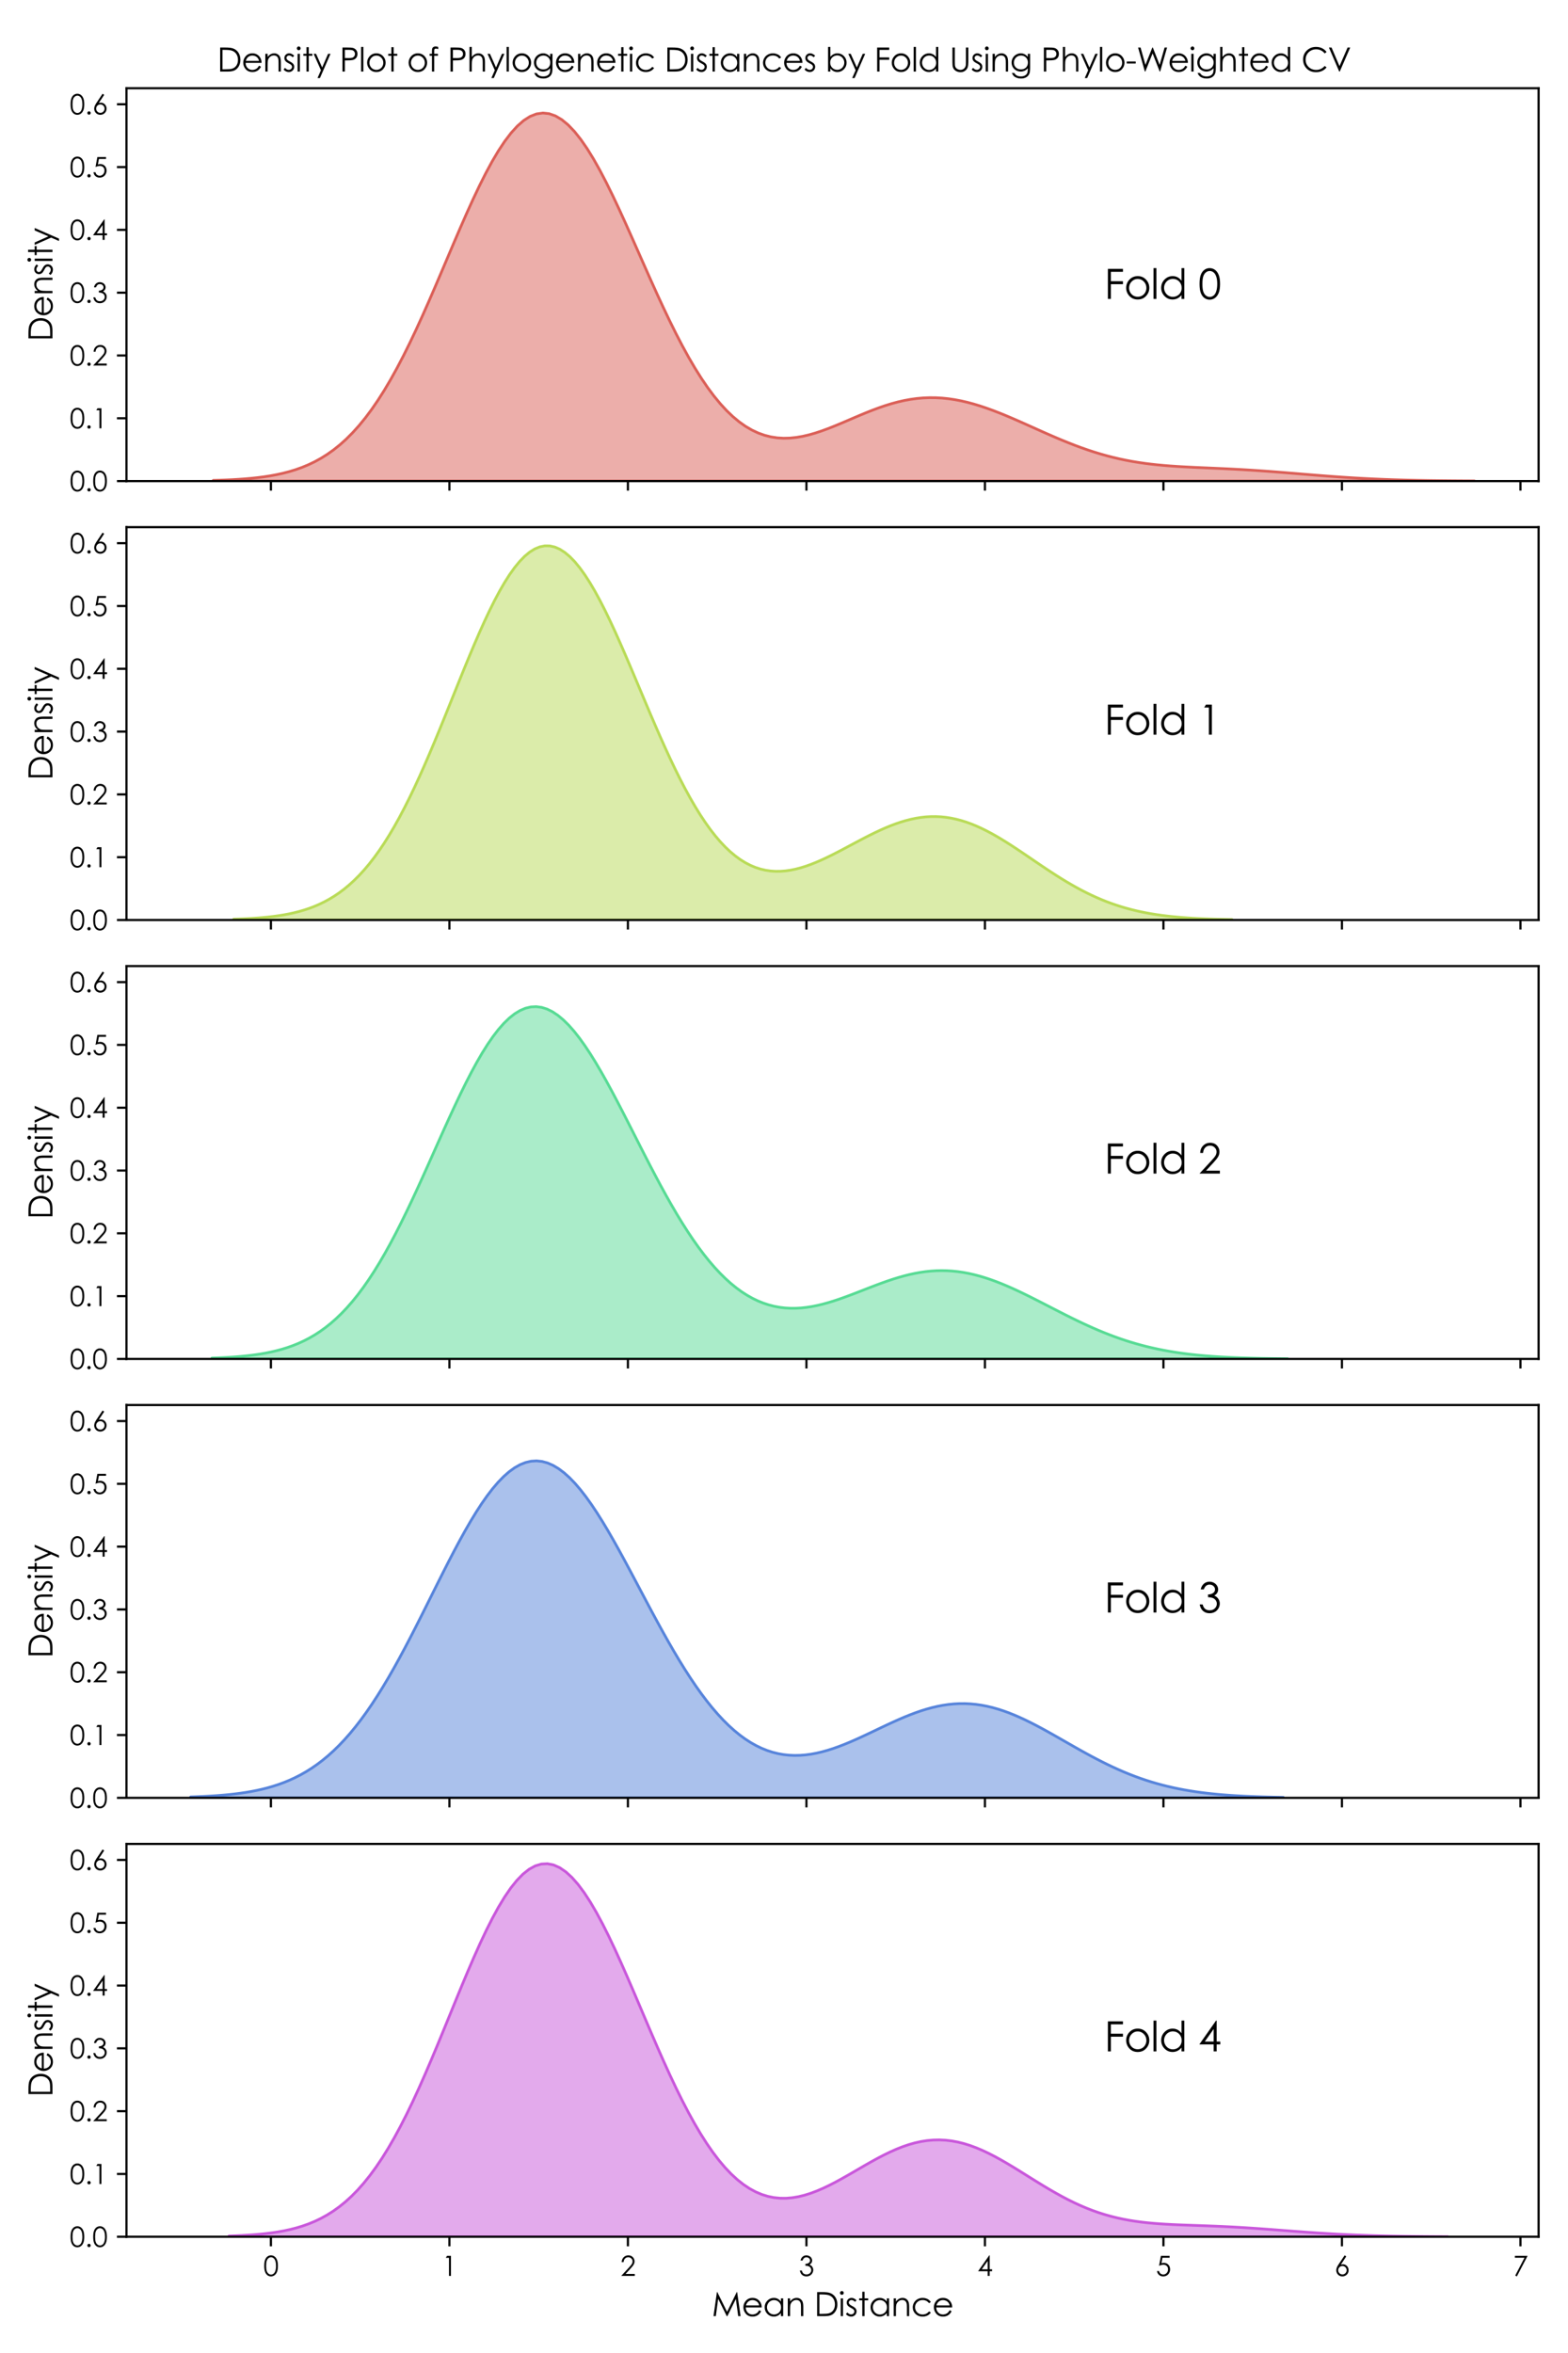 <?xml version="1.0" encoding="utf-8" standalone="no"?>
<!DOCTYPE svg PUBLIC "-//W3C//DTD SVG 1.1//EN"
  "http://www.w3.org/Graphics/SVG/1.1/DTD/svg11.dtd">
<svg xmlns:xlink="http://www.w3.org/1999/xlink" width="576pt" height="864pt" viewBox="0 0 576 864" xmlns="http://www.w3.org/2000/svg" version="1.1">
 <defs>
  <style type="text/css">*{stroke-linejoin: round; stroke-linecap: butt}</style>
 </defs>
 <g id="figure_1">
  <g id="patch_1">
   <path d="M 0 864 
L 576 864 
L 576 0 
L 0 0 
z
" style="fill: #ffffff"/>
  </g>
  <g id="axes_1">
   <g id="patch_2">
    <path d="M 46.46 176.648 
L 565.2 176.648 
L 565.2 32.4 
L 46.46 32.4 
z
" style="fill: #ffffff"/>
   </g>
   <g id="PolyCollection_1">
    <defs>
     <path id="mf40348c33f" d="M 78.334 -687.603 
L 78.334 -687.352 
L 80.662 -687.352 
L 82.99 -687.352 
L 85.318 -687.352 
L 87.647 -687.352 
L 89.975 -687.352 
L 92.303 -687.352 
L 94.631 -687.352 
L 96.959 -687.352 
L 99.287 -687.352 
L 101.615 -687.352 
L 103.943 -687.352 
L 106.271 -687.352 
L 108.599 -687.352 
L 110.927 -687.352 
L 113.255 -687.352 
L 115.583 -687.352 
L 117.912 -687.352 
L 120.24 -687.352 
L 122.568 -687.352 
L 124.896 -687.352 
L 127.224 -687.352 
L 129.552 -687.352 
L 131.88 -687.352 
L 134.208 -687.352 
L 136.536 -687.352 
L 138.864 -687.352 
L 141.192 -687.352 
L 143.52 -687.352 
L 145.848 -687.352 
L 148.176 -687.352 
L 150.505 -687.352 
L 152.833 -687.352 
L 155.161 -687.352 
L 157.489 -687.352 
L 159.817 -687.352 
L 162.145 -687.352 
L 164.473 -687.352 
L 166.801 -687.352 
L 169.129 -687.352 
L 171.457 -687.352 
L 173.785 -687.352 
L 176.113 -687.352 
L 178.441 -687.352 
L 180.769 -687.352 
L 183.098 -687.352 
L 185.426 -687.352 
L 187.754 -687.352 
L 190.082 -687.352 
L 192.41 -687.352 
L 194.738 -687.352 
L 197.066 -687.352 
L 199.394 -687.352 
L 201.722 -687.352 
L 204.05 -687.352 
L 206.378 -687.352 
L 208.706 -687.352 
L 211.034 -687.352 
L 213.363 -687.352 
L 215.691 -687.352 
L 218.019 -687.352 
L 220.347 -687.352 
L 222.675 -687.352 
L 225.003 -687.352 
L 227.331 -687.352 
L 229.659 -687.352 
L 231.987 -687.352 
L 234.315 -687.352 
L 236.643 -687.352 
L 238.971 -687.352 
L 241.299 -687.352 
L 243.627 -687.352 
L 245.956 -687.352 
L 248.284 -687.352 
L 250.612 -687.352 
L 252.94 -687.352 
L 255.268 -687.352 
L 257.596 -687.352 
L 259.924 -687.352 
L 262.252 -687.352 
L 264.58 -687.352 
L 266.908 -687.352 
L 269.236 -687.352 
L 271.564 -687.352 
L 273.892 -687.352 
L 276.221 -687.352 
L 278.549 -687.352 
L 280.877 -687.352 
L 283.205 -687.352 
L 285.533 -687.352 
L 287.861 -687.352 
L 290.189 -687.352 
L 292.517 -687.352 
L 294.845 -687.352 
L 297.173 -687.352 
L 299.501 -687.352 
L 301.829 -687.352 
L 304.157 -687.352 
L 306.485 -687.352 
L 308.814 -687.352 
L 311.142 -687.352 
L 313.47 -687.352 
L 315.798 -687.352 
L 318.126 -687.352 
L 320.454 -687.352 
L 322.782 -687.352 
L 325.11 -687.352 
L 327.438 -687.352 
L 329.766 -687.352 
L 332.094 -687.352 
L 334.422 -687.352 
L 336.75 -687.352 
L 339.079 -687.352 
L 341.407 -687.352 
L 343.735 -687.352 
L 346.063 -687.352 
L 348.391 -687.352 
L 350.719 -687.352 
L 353.047 -687.352 
L 355.375 -687.352 
L 357.703 -687.352 
L 360.031 -687.352 
L 362.359 -687.352 
L 364.687 -687.352 
L 367.015 -687.352 
L 369.343 -687.352 
L 371.672 -687.352 
L 374 -687.352 
L 376.328 -687.352 
L 378.656 -687.352 
L 380.984 -687.352 
L 383.312 -687.352 
L 385.64 -687.352 
L 387.968 -687.352 
L 390.296 -687.352 
L 392.624 -687.352 
L 394.952 -687.352 
L 397.28 -687.352 
L 399.608 -687.352 
L 401.936 -687.352 
L 404.265 -687.352 
L 406.593 -687.352 
L 408.921 -687.352 
L 411.249 -687.352 
L 413.577 -687.352 
L 415.905 -687.352 
L 418.233 -687.352 
L 420.561 -687.352 
L 422.889 -687.352 
L 425.217 -687.352 
L 427.545 -687.352 
L 429.873 -687.352 
L 432.201 -687.352 
L 434.53 -687.352 
L 436.858 -687.352 
L 439.186 -687.352 
L 441.514 -687.352 
L 443.842 -687.352 
L 446.17 -687.352 
L 448.498 -687.352 
L 450.826 -687.352 
L 453.154 -687.352 
L 455.482 -687.352 
L 457.81 -687.352 
L 460.138 -687.352 
L 462.466 -687.352 
L 464.794 -687.352 
L 467.123 -687.352 
L 469.451 -687.352 
L 471.779 -687.352 
L 474.107 -687.352 
L 476.435 -687.352 
L 478.763 -687.352 
L 481.091 -687.352 
L 483.419 -687.352 
L 485.747 -687.352 
L 488.075 -687.352 
L 490.403 -687.352 
L 492.731 -687.352 
L 495.059 -687.352 
L 497.388 -687.352 
L 499.716 -687.352 
L 502.044 -687.352 
L 504.372 -687.352 
L 506.7 -687.352 
L 509.028 -687.352 
L 511.356 -687.352 
L 513.684 -687.352 
L 516.012 -687.352 
L 518.34 -687.352 
L 520.668 -687.352 
L 522.996 -687.352 
L 525.324 -687.352 
L 527.652 -687.352 
L 529.981 -687.352 
L 532.309 -687.352 
L 534.637 -687.352 
L 536.965 -687.352 
L 539.293 -687.352 
L 541.621 -687.352 
L 541.621 -687.397 
L 541.621 -687.397 
L 539.293 -687.408 
L 536.965 -687.422 
L 534.637 -687.438 
L 532.309 -687.458 
L 529.981 -687.481 
L 527.652 -687.509 
L 525.324 -687.541 
L 522.996 -687.579 
L 520.668 -687.623 
L 518.34 -687.674 
L 516.012 -687.732 
L 513.684 -687.798 
L 511.356 -687.873 
L 509.028 -687.957 
L 506.7 -688.051 
L 504.372 -688.154 
L 502.044 -688.268 
L 499.716 -688.392 
L 497.388 -688.526 
L 495.059 -688.67 
L 492.731 -688.824 
L 490.403 -688.986 
L 488.075 -689.157 
L 485.747 -689.335 
L 483.419 -689.519 
L 481.091 -689.707 
L 478.763 -689.897 
L 476.435 -690.089 
L 474.107 -690.281 
L 471.779 -690.47 
L 469.451 -690.655 
L 467.123 -690.834 
L 464.794 -691.007 
L 462.466 -691.171 
L 460.138 -691.325 
L 457.81 -691.47 
L 455.482 -691.605 
L 453.154 -691.73 
L 450.826 -691.847 
L 448.498 -691.956 
L 446.17 -692.06 
L 443.842 -692.161 
L 441.514 -692.262 
L 439.186 -692.366 
L 436.858 -692.478 
L 434.53 -692.602 
L 432.201 -692.742 
L 429.873 -692.903 
L 427.545 -693.09 
L 425.217 -693.308 
L 422.889 -693.562 
L 420.561 -693.855 
L 418.233 -694.192 
L 415.905 -694.577 
L 413.577 -695.012 
L 411.249 -695.501 
L 408.921 -696.044 
L 406.593 -696.644 
L 404.265 -697.299 
L 401.936 -698.009 
L 399.608 -698.773 
L 397.28 -699.588 
L 394.952 -700.45 
L 392.624 -701.357 
L 390.296 -702.303 
L 387.968 -703.282 
L 385.64 -704.288 
L 383.312 -705.314 
L 380.984 -706.354 
L 378.656 -707.399 
L 376.328 -708.442 
L 374 -709.473 
L 371.672 -710.484 
L 369.343 -711.467 
L 367.015 -712.412 
L 364.687 -713.31 
L 362.359 -714.153 
L 360.031 -714.932 
L 357.703 -715.639 
L 355.375 -716.265 
L 353.047 -716.804 
L 350.719 -717.248 
L 348.391 -717.593 
L 346.063 -717.831 
L 343.735 -717.961 
L 341.407 -717.979 
L 339.079 -717.883 
L 336.75 -717.674 
L 334.422 -717.353 
L 332.094 -716.923 
L 329.766 -716.389 
L 327.438 -715.758 
L 325.11 -715.037 
L 322.782 -714.237 
L 320.454 -713.368 
L 318.126 -712.445 
L 315.798 -711.48 
L 313.47 -710.489 
L 311.142 -709.489 
L 308.814 -708.498 
L 306.485 -707.534 
L 304.157 -706.615 
L 301.829 -705.76 
L 299.501 -704.99 
L 297.173 -704.324 
L 294.845 -703.782 
L 292.517 -703.382 
L 290.189 -703.143 
L 287.861 -703.085 
L 285.533 -703.224 
L 283.205 -703.578 
L 280.877 -704.163 
L 278.549 -704.993 
L 276.221 -706.083 
L 273.892 -707.443 
L 271.564 -709.085 
L 269.236 -711.017 
L 266.908 -713.246 
L 264.58 -715.775 
L 262.252 -718.605 
L 259.924 -721.735 
L 257.596 -725.16 
L 255.268 -728.871 
L 252.94 -732.857 
L 250.612 -737.101 
L 248.284 -741.584 
L 245.956 -746.281 
L 243.627 -751.164 
L 241.299 -756.201 
L 238.971 -761.357 
L 236.643 -766.59 
L 234.315 -771.859 
L 231.987 -777.117 
L 229.659 -782.316 
L 227.331 -787.405 
L 225.003 -792.333 
L 222.675 -797.049 
L 220.347 -801.501 
L 218.019 -805.639 
L 215.691 -809.415 
L 213.363 -812.785 
L 211.034 -815.706 
L 208.706 -818.142 
L 206.378 -820.061 
L 204.05 -821.439 
L 201.722 -822.255 
L 199.394 -822.499 
L 197.066 -822.163 
L 194.738 -821.252 
L 192.41 -819.774 
L 190.082 -817.746 
L 187.754 -815.191 
L 185.426 -812.139 
L 183.098 -808.627 
L 180.769 -804.694 
L 178.441 -800.387 
L 176.113 -795.754 
L 173.785 -790.846 
L 171.457 -785.717 
L 169.129 -780.42 
L 166.801 -775.009 
L 164.473 -769.536 
L 162.145 -764.052 
L 159.817 -758.604 
L 157.489 -753.236 
L 155.161 -747.989 
L 152.833 -742.9 
L 150.505 -737.998 
L 148.176 -733.311 
L 145.848 -728.86 
L 143.52 -724.661 
L 141.192 -720.726 
L 138.864 -717.063 
L 136.536 -713.674 
L 134.208 -710.559 
L 131.88 -707.712 
L 129.552 -705.128 
L 127.224 -702.795 
L 124.896 -700.702 
L 122.568 -698.836 
L 120.24 -697.182 
L 117.912 -695.724 
L 115.583 -694.447 
L 113.255 -693.334 
L 110.927 -692.371 
L 108.599 -691.541 
L 106.271 -690.831 
L 103.943 -690.227 
L 101.615 -689.715 
L 99.287 -689.285 
L 96.959 -688.925 
L 94.631 -688.625 
L 92.303 -688.377 
L 89.975 -688.174 
L 87.647 -688.007 
L 85.318 -687.871 
L 82.99 -687.762 
L 80.662 -687.674 
L 78.334 -687.603 
z
" style="stroke: #db5f57"/>
    </defs>
    <g clip-path="url(#pf674e36cb3)">
     <use xlink:href="#mf40348c33f" x="0" y="864" style="fill: #db5f57; fill-opacity: 0.5; stroke: #db5f57"/>
    </g>
   </g>
   <g id="matplotlib.axis_1">
    <g id="xtick_1">
     <g id="line2d_1">
      <defs>
       <path id="m86d9ec3622" d="M 0 0 
L 0 3.5 
" style="stroke: #000000; stroke-width: 0.8"/>
      </defs>
      <g>
       <use xlink:href="#m86d9ec3622" x="99.517" y="176.648" style="stroke: #000000; stroke-width: 0.8"/>
      </g>
     </g>
    </g>
    <g id="xtick_2">
     <g id="line2d_2">
      <g>
       <use xlink:href="#m86d9ec3622" x="165.09" y="176.648" style="stroke: #000000; stroke-width: 0.8"/>
      </g>
     </g>
    </g>
    <g id="xtick_3">
     <g id="line2d_3">
      <g>
       <use xlink:href="#m86d9ec3622" x="230.663" y="176.648" style="stroke: #000000; stroke-width: 0.8"/>
      </g>
     </g>
    </g>
    <g id="xtick_4">
     <g id="line2d_4">
      <g>
       <use xlink:href="#m86d9ec3622" x="296.236" y="176.648" style="stroke: #000000; stroke-width: 0.8"/>
      </g>
     </g>
    </g>
    <g id="xtick_5">
     <g id="line2d_5">
      <g>
       <use xlink:href="#m86d9ec3622" x="361.809" y="176.648" style="stroke: #000000; stroke-width: 0.8"/>
      </g>
     </g>
    </g>
    <g id="xtick_6">
     <g id="line2d_6">
      <g>
       <use xlink:href="#m86d9ec3622" x="427.382" y="176.648" style="stroke: #000000; stroke-width: 0.8"/>
      </g>
     </g>
    </g>
    <g id="xtick_7">
     <g id="line2d_7">
      <g>
       <use xlink:href="#m86d9ec3622" x="492.954" y="176.648" style="stroke: #000000; stroke-width: 0.8"/>
      </g>
     </g>
    </g>
    <g id="xtick_8">
     <g id="line2d_8">
      <g>
       <use xlink:href="#m86d9ec3622" x="558.527" y="176.648" style="stroke: #000000; stroke-width: 0.8"/>
      </g>
     </g>
    </g>
   </g>
   <g id="matplotlib.axis_2">
    <g id="ytick_1">
     <g id="line2d_9">
      <defs>
       <path id="m007bfcc1ff" d="M 0 0 
L -3.5 0 
" style="stroke: #000000; stroke-width: 0.8"/>
      </defs>
      <g>
       <use xlink:href="#m007bfcc1ff" x="46.46" y="176.648" style="stroke: #000000; stroke-width: 0.8"/>
      </g>
     </g>
     <g id="text_1">
      <!-- 0.0 -->
      <g transform="translate(25.607 180.33) scale(0.1 -0.1)">
       <defs>
        <path id="CenturyGothic-30" d="M 203 2297 
Q 203 3206 398 3703 
Q 594 4200 950 4456 
Q 1306 4713 1747 4713 
Q 2194 4713 2556 4455 
Q 2919 4197 3130 3681 
Q 3341 3166 3341 2297 
Q 3341 1431 3133 918 
Q 2925 406 2559 145 
Q 2194 -116 1747 -116 
Q 1306 -116 953 137 
Q 600 391 401 892 
Q 203 1394 203 2297 
z
M 638 2288 
Q 638 1509 777 1111 
Q 916 713 1187 506 
Q 1459 300 1763 300 
Q 2069 300 2334 501 
Q 2600 703 2738 1106 
Q 2909 1597 2909 2288 
Q 2909 2981 2756 3423 
Q 2603 3866 2333 4070 
Q 2063 4275 1763 4275 
Q 1456 4275 1187 4070 
Q 919 3866 778 3467 
Q 638 3069 638 2288 
z
" transform="scale(0.016)"/>
        <path id="CenturyGothic-2e" d="M 969 688 
Q 1128 688 1240 575 
Q 1353 463 1353 300 
Q 1353 141 1240 26 
Q 1128 -88 969 -88 
Q 809 -88 696 26 
Q 584 141 584 300 
Q 584 463 696 575 
Q 809 688 969 688 
z
" transform="scale(0.016)"/>
       </defs>
       <use xlink:href="#CenturyGothic-30"/>
       <use xlink:href="#CenturyGothic-2e" x="55.42"/>
       <use xlink:href="#CenturyGothic-30" x="83.105"/>
      </g>
     </g>
    </g>
    <g id="ytick_2">
     <g id="line2d_10">
      <g>
       <use xlink:href="#m007bfcc1ff" x="46.46" y="153.588" style="stroke: #000000; stroke-width: 0.8"/>
      </g>
     </g>
     <g id="text_2">
      <!-- 0.1 -->
      <g transform="translate(25.607 157.27) scale(0.1 -0.1)">
       <defs>
        <path id="CenturyGothic-31" d="M 1184 4597 
L 2088 4597 
L 2088 0 
L 1631 0 
L 1631 4147 
L 909 4147 
L 1184 4597 
z
" transform="scale(0.016)"/>
       </defs>
       <use xlink:href="#CenturyGothic-30"/>
       <use xlink:href="#CenturyGothic-2e" x="55.42"/>
       <use xlink:href="#CenturyGothic-31" x="83.105"/>
      </g>
     </g>
    </g>
    <g id="ytick_3">
     <g id="line2d_11">
      <g>
       <use xlink:href="#m007bfcc1ff" x="46.46" y="130.528" style="stroke: #000000; stroke-width: 0.8"/>
      </g>
     </g>
     <g id="text_3">
      <!-- 0.2 -->
      <g transform="translate(25.607 134.21) scale(0.1 -0.1)">
       <defs>
        <path id="CenturyGothic-32" d="M 741 3156 
L 300 3156 
Q 319 3838 755 4275 
Q 1191 4713 1831 4713 
Q 2466 4713 2858 4303 
Q 3250 3894 3250 3338 
Q 3250 2947 3062 2605 
Q 2875 2263 2334 1678 
L 1191 444 
L 3313 444 
L 3313 0 
L 191 0 
L 1947 1897 
Q 2481 2469 2642 2745 
Q 2803 3022 2803 3328 
Q 2803 3716 2514 3995 
Q 2225 4275 1806 4275 
Q 1366 4275 1073 3981 
Q 781 3688 741 3156 
z
" transform="scale(0.016)"/>
       </defs>
       <use xlink:href="#CenturyGothic-30"/>
       <use xlink:href="#CenturyGothic-2e" x="55.42"/>
       <use xlink:href="#CenturyGothic-32" x="83.105"/>
      </g>
     </g>
    </g>
    <g id="ytick_4">
     <g id="line2d_12">
      <g>
       <use xlink:href="#m007bfcc1ff" x="46.46" y="107.467" style="stroke: #000000; stroke-width: 0.8"/>
      </g>
     </g>
     <g id="text_4">
      <!-- 0.3 -->
      <g transform="translate(25.607 111.15) scale(0.1 -0.1)">
       <defs>
        <path id="CenturyGothic-33" d="M 847 3531 
L 378 3531 
Q 506 4100 868 4406 
Q 1231 4713 1725 4713 
Q 2084 4713 2395 4548 
Q 2706 4384 2876 4106 
Q 3047 3828 3047 3525 
Q 3047 2931 2456 2584 
Q 2788 2450 3000 2191 
Q 3300 1825 3300 1372 
Q 3300 981 3094 626 
Q 2888 272 2531 78 
Q 2175 -116 1734 -116 
Q 1141 -116 744 226 
Q 347 569 225 1231 
L 675 1231 
Q 794 784 1016 584 
Q 1300 331 1741 331 
Q 2241 331 2544 631 
Q 2847 931 2847 1334 
Q 2847 1603 2695 1837 
Q 2544 2072 2289 2190 
Q 2034 2309 1500 2338 
L 1500 2759 
Q 1816 2759 2075 2870 
Q 2334 2981 2451 3153 
Q 2569 3325 2569 3528 
Q 2569 3828 2330 4047 
Q 2091 4266 1725 4266 
Q 1428 4266 1212 4098 
Q 997 3931 847 3531 
z
" transform="scale(0.016)"/>
       </defs>
       <use xlink:href="#CenturyGothic-30"/>
       <use xlink:href="#CenturyGothic-2e" x="55.42"/>
       <use xlink:href="#CenturyGothic-33" x="83.105"/>
      </g>
     </g>
    </g>
    <g id="ytick_5">
     <g id="line2d_13">
      <g>
       <use xlink:href="#m007bfcc1ff" x="46.46" y="84.407" style="stroke: #000000; stroke-width: 0.8"/>
      </g>
     </g>
     <g id="text_5">
      <!-- 0.4 -->
      <g transform="translate(25.607 88.089) scale(0.1 -0.1)">
       <defs>
        <path id="CenturyGothic-34" d="M 2725 4713 
L 2819 4713 
L 2819 1509 
L 3375 1509 
L 3375 1069 
L 2819 1069 
L 2819 0 
L 2359 0 
L 2359 1069 
L 163 1069 
L 2725 4713 
z
M 2359 1509 
L 2359 3425 
L 1006 1509 
L 2359 1509 
z
" transform="scale(0.016)"/>
       </defs>
       <use xlink:href="#CenturyGothic-30"/>
       <use xlink:href="#CenturyGothic-2e" x="55.42"/>
       <use xlink:href="#CenturyGothic-34" x="83.105"/>
      </g>
     </g>
    </g>
    <g id="ytick_6">
     <g id="line2d_14">
      <g>
       <use xlink:href="#m007bfcc1ff" x="46.46" y="61.347" style="stroke: #000000; stroke-width: 0.8"/>
      </g>
     </g>
     <g id="text_6">
      <!-- 0.5 -->
      <g transform="translate(25.607 65.029) scale(0.1 -0.1)">
       <defs>
        <path id="CenturyGothic-35" d="M 3147 4597 
L 3147 4159 
L 1509 4159 
L 1281 2906 
Q 1581 2994 1822 2994 
Q 2450 2994 2858 2573 
Q 3266 2153 3266 1497 
Q 3266 1044 3056 666 
Q 2847 288 2489 86 
Q 2131 -116 1663 -116 
Q 1103 -116 718 226 
Q 334 569 259 1113 
L 731 1113 
Q 784 847 911 681 
Q 1038 516 1248 414 
Q 1459 313 1691 313 
Q 2144 313 2469 656 
Q 2794 1000 2794 1516 
Q 2794 1981 2500 2272 
Q 2206 2563 1716 2563 
Q 1309 2563 731 2316 
L 1156 4597 
L 3147 4597 
z
" transform="scale(0.016)"/>
       </defs>
       <use xlink:href="#CenturyGothic-30"/>
       <use xlink:href="#CenturyGothic-2e" x="55.42"/>
       <use xlink:href="#CenturyGothic-35" x="83.105"/>
      </g>
     </g>
    </g>
    <g id="ytick_7">
     <g id="line2d_15">
      <g>
       <use xlink:href="#m007bfcc1ff" x="46.46" y="38.287" style="stroke: #000000; stroke-width: 0.8"/>
      </g>
     </g>
     <g id="text_7">
      <!-- 0.6 -->
      <g transform="translate(25.607 41.969) scale(0.1 -0.1)">
       <defs>
        <path id="CenturyGothic-36" d="M 2347 4713 
L 2725 4466 
L 1484 2584 
Q 1734 2669 1953 2669 
Q 2500 2669 2881 2273 
Q 3263 1878 3263 1300 
Q 3263 903 3078 583 
Q 2894 263 2555 73 
Q 2216 -116 1825 -116 
Q 1447 -116 1123 67 
Q 800 250 615 581 
Q 431 913 431 1291 
Q 431 1572 545 1883 
Q 659 2194 953 2631 
L 2347 4713 
z
M 1844 2266 
Q 1444 2266 1161 1983 
Q 878 1700 878 1297 
Q 878 897 1161 614 
Q 1444 331 1844 331 
Q 2244 331 2526 614 
Q 2809 897 2809 1297 
Q 2809 1700 2526 1983 
Q 2244 2266 1844 2266 
z
" transform="scale(0.016)"/>
       </defs>
       <use xlink:href="#CenturyGothic-30"/>
       <use xlink:href="#CenturyGothic-2e" x="55.42"/>
       <use xlink:href="#CenturyGothic-36" x="83.105"/>
      </g>
     </g>
    </g>
    <g id="text_8">
     <!-- Density -->
     <g transform="translate(19.274 125.327) rotate(-90) scale(0.12 -0.12)">
      <defs>
       <path id="CenturyGothic-44" d="M 559 0 
L 559 4597 
L 1513 4597 
Q 2544 4597 3009 4431 
Q 3678 4197 4054 3619 
Q 4431 3041 4431 2241 
Q 4431 1550 4132 1025 
Q 3834 500 3357 250 
Q 2881 0 2022 0 
L 559 0 
z
M 1000 434 
L 1531 434 
Q 2484 434 2853 553 
Q 3372 722 3669 1161 
Q 3966 1600 3966 2234 
Q 3966 2900 3644 3372 
Q 3322 3844 2747 4019 
Q 2316 4150 1325 4150 
L 1000 4150 
L 1000 434 
z
" transform="scale(0.016)"/>
       <path id="CenturyGothic-65" d="M 3350 1128 
L 3719 934 
Q 3538 578 3300 359 
Q 3063 141 2766 26 
Q 2469 -88 2094 -88 
Q 1263 -88 794 457 
Q 325 1003 325 1691 
Q 325 2338 722 2844 
Q 1225 3488 2069 3488 
Q 2938 3488 3456 2828 
Q 3825 2363 3831 1666 
L 775 1666 
Q 788 1072 1153 692 
Q 1519 313 2056 313 
Q 2316 313 2561 403 
Q 2806 494 2978 644 
Q 3150 794 3350 1128 
z
M 3350 2044 
Q 3263 2394 3095 2603 
Q 2928 2813 2653 2941 
Q 2378 3069 2075 3069 
Q 1575 3069 1216 2747 
Q 953 2513 819 2044 
L 3350 2044 
z
" transform="scale(0.016)"/>
       <path id="CenturyGothic-6e" d="M 488 3400 
L 925 3400 
L 925 2791 
Q 1188 3141 1506 3314 
Q 1825 3488 2200 3488 
Q 2581 3488 2876 3294 
Q 3172 3100 3312 2772 
Q 3453 2444 3453 1750 
L 3453 0 
L 3019 0 
L 3019 1622 
Q 3019 2209 2969 2406 
Q 2891 2744 2675 2914 
Q 2459 3084 2113 3084 
Q 1716 3084 1402 2821 
Q 1088 2559 988 2172 
Q 925 1919 925 1247 
L 925 0 
L 488 0 
L 488 3400 
z
" transform="scale(0.016)"/>
       <path id="CenturyGothic-73" d="M 2197 3028 
L 1916 2738 
Q 1566 3078 1231 3078 
Q 1019 3078 867 2937 
Q 716 2797 716 2609 
Q 716 2444 841 2294 
Q 966 2141 1366 1934 
Q 1853 1681 2028 1447 
Q 2200 1209 2200 913 
Q 2200 494 1906 203 
Q 1613 -88 1172 -88 
Q 878 -88 611 40 
Q 344 169 169 394 
L 444 706 
Q 778 328 1153 328 
Q 1416 328 1600 497 
Q 1784 666 1784 894 
Q 1784 1081 1663 1228 
Q 1541 1372 1113 1591 
Q 653 1828 488 2059 
Q 322 2291 322 2588 
Q 322 2975 586 3231 
Q 850 3488 1253 3488 
Q 1722 3488 2197 3028 
z
" transform="scale(0.016)"/>
       <path id="CenturyGothic-69" d="M 641 4800 
Q 791 4800 897 4694 
Q 1003 4588 1003 4438 
Q 1003 4291 897 4184 
Q 791 4078 641 4078 
Q 494 4078 387 4184 
Q 281 4291 281 4438 
Q 281 4588 387 4694 
Q 494 4800 641 4800 
z
M 422 3400 
L 863 3400 
L 863 0 
L 422 0 
L 422 3400 
z
" transform="scale(0.016)"/>
       <path id="CenturyGothic-74" d="M 869 4663 
L 1309 4663 
L 1309 3400 
L 2003 3400 
L 2003 3025 
L 1309 3025 
L 1309 0 
L 869 0 
L 869 3025 
L 272 3025 
L 272 3400 
L 869 3400 
L 869 4663 
z
" transform="scale(0.016)"/>
       <path id="CenturyGothic-79" d="M 122 3400 
L 584 3400 
L 1753 781 
L 2888 3400 
L 3353 3400 
L 1325 -1244 
L 863 -1244 
L 1519 256 
L 122 3400 
z
" transform="scale(0.016)"/>
      </defs>
      <use xlink:href="#CenturyGothic-44"/>
      <use xlink:href="#CenturyGothic-65" x="74.414"/>
      <use xlink:href="#CenturyGothic-6e" x="139.404"/>
      <use xlink:href="#CenturyGothic-73" x="200.391"/>
      <use xlink:href="#CenturyGothic-69" x="239.209"/>
      <use xlink:href="#CenturyGothic-74" x="259.229"/>
      <use xlink:href="#CenturyGothic-79" x="293.115"/>
     </g>
    </g>
   </g>
   <g id="patch_3">
    <path d="M 46.46 176.648 
L 46.46 32.4 
" style="fill: none; stroke: #000000; stroke-width: 0.8; stroke-linejoin: miter; stroke-linecap: square"/>
   </g>
   <g id="patch_4">
    <path d="M 565.2 176.648 
L 565.2 32.4 
" style="fill: none; stroke: #000000; stroke-width: 0.8; stroke-linejoin: miter; stroke-linecap: square"/>
   </g>
   <g id="patch_5">
    <path d="M 46.46 176.648 
L 565.2 176.648 
" style="fill: none; stroke: #000000; stroke-width: 0.8; stroke-linejoin: miter; stroke-linecap: square"/>
   </g>
   <g id="patch_6">
    <path d="M 46.46 32.4 
L 565.2 32.4 
" style="fill: none; stroke: #000000; stroke-width: 0.8; stroke-linejoin: miter; stroke-linecap: square"/>
   </g>
   <g id="text_9">
    <!-- Fold 0 -->
    <g transform="translate(405.641 109.761) scale(0.15 -0.15)">
     <defs>
      <path id="CenturyGothic-46" d="M 559 4597 
L 2863 4597 
L 2863 4144 
L 1016 4144 
L 1016 2706 
L 2863 2706 
L 2863 2253 
L 1016 2253 
L 1016 0 
L 559 0 
L 559 4597 
z
" transform="scale(0.016)"/>
      <path id="CenturyGothic-6f" d="M 2097 3488 
Q 2881 3488 3397 2919 
Q 3866 2400 3866 1691 
Q 3866 978 3370 445 
Q 2875 -88 2097 -88 
Q 1316 -88 820 445 
Q 325 978 325 1691 
Q 325 2397 794 2916 
Q 1309 3488 2097 3488 
z
M 2097 3059 
Q 1553 3059 1162 2656 
Q 772 2253 772 1681 
Q 772 1313 950 994 
Q 1128 675 1431 501 
Q 1734 328 2097 328 
Q 2459 328 2762 501 
Q 3066 675 3244 994 
Q 3422 1313 3422 1681 
Q 3422 2253 3030 2656 
Q 2638 3059 2097 3059 
z
" transform="scale(0.016)"/>
      <path id="CenturyGothic-6c" d="M 422 4713 
L 859 4713 
L 859 0 
L 422 0 
L 422 4713 
z
" transform="scale(0.016)"/>
      <path id="CenturyGothic-64" d="M 3881 4713 
L 3881 0 
L 3450 0 
L 3450 584 
Q 3175 250 2833 81 
Q 2491 -88 2084 -88 
Q 1363 -88 852 435 
Q 341 959 341 1709 
Q 341 2444 856 2966 
Q 1372 3488 2097 3488 
Q 2516 3488 2855 3309 
Q 3194 3131 3450 2775 
L 3450 4713 
L 3881 4713 
z
M 2131 3066 
Q 1766 3066 1456 2886 
Q 1147 2706 964 2381 
Q 781 2056 781 1694 
Q 781 1334 965 1006 
Q 1150 678 1461 495 
Q 1772 313 2128 313 
Q 2488 313 2809 494 
Q 3131 675 3304 984 
Q 3478 1294 3478 1681 
Q 3478 2272 3089 2669 
Q 2700 3066 2131 3066 
z
" transform="scale(0.016)"/>
      <path id="CenturyGothic-20" transform="scale(0.016)"/>
     </defs>
     <use xlink:href="#CenturyGothic-46"/>
     <use xlink:href="#CenturyGothic-6f" x="48.486"/>
     <use xlink:href="#CenturyGothic-6c" x="113.965"/>
     <use xlink:href="#CenturyGothic-64" x="133.984"/>
     <use xlink:href="#CenturyGothic-20" x="202.49"/>
     <use xlink:href="#CenturyGothic-30" x="230.176"/>
    </g>
   </g>
  </g>
  <g id="axes_2">
   <g id="patch_7">
    <path d="M 46.46 337.816 
L 565.2 337.816 
L 565.2 193.568 
L 46.46 193.568 
z
" style="fill: #ffffff"/>
   </g>
   <g id="PolyCollection_2">
    <defs>
     <path id="meb139fa1df" d="M 85.861 -526.471 
L 85.861 -526.184 
L 87.704 -526.184 
L 89.546 -526.184 
L 91.389 -526.184 
L 93.232 -526.184 
L 95.074 -526.184 
L 96.917 -526.184 
L 98.76 -526.184 
L 100.602 -526.184 
L 102.445 -526.184 
L 104.288 -526.184 
L 106.13 -526.184 
L 107.973 -526.184 
L 109.816 -526.184 
L 111.658 -526.184 
L 113.501 -526.184 
L 115.344 -526.184 
L 117.186 -526.184 
L 119.029 -526.184 
L 120.872 -526.184 
L 122.714 -526.184 
L 124.557 -526.184 
L 126.4 -526.184 
L 128.242 -526.184 
L 130.085 -526.184 
L 131.927 -526.184 
L 133.77 -526.184 
L 135.613 -526.184 
L 137.455 -526.184 
L 139.298 -526.184 
L 141.141 -526.184 
L 142.983 -526.184 
L 144.826 -526.184 
L 146.669 -526.184 
L 148.511 -526.184 
L 150.354 -526.184 
L 152.197 -526.184 
L 154.039 -526.184 
L 155.882 -526.184 
L 157.725 -526.184 
L 159.567 -526.184 
L 161.41 -526.184 
L 163.253 -526.184 
L 165.095 -526.184 
L 166.938 -526.184 
L 168.781 -526.184 
L 170.623 -526.184 
L 172.466 -526.184 
L 174.309 -526.184 
L 176.151 -526.184 
L 177.994 -526.184 
L 179.837 -526.184 
L 181.679 -526.184 
L 183.522 -526.184 
L 185.364 -526.184 
L 187.207 -526.184 
L 189.05 -526.184 
L 190.892 -526.184 
L 192.735 -526.184 
L 194.578 -526.184 
L 196.42 -526.184 
L 198.263 -526.184 
L 200.106 -526.184 
L 201.948 -526.184 
L 203.791 -526.184 
L 205.634 -526.184 
L 207.476 -526.184 
L 209.319 -526.184 
L 211.162 -526.184 
L 213.004 -526.184 
L 214.847 -526.184 
L 216.69 -526.184 
L 218.532 -526.184 
L 220.375 -526.184 
L 222.218 -526.184 
L 224.06 -526.184 
L 225.903 -526.184 
L 227.746 -526.184 
L 229.588 -526.184 
L 231.431 -526.184 
L 233.274 -526.184 
L 235.116 -526.184 
L 236.959 -526.184 
L 238.801 -526.184 
L 240.644 -526.184 
L 242.487 -526.184 
L 244.329 -526.184 
L 246.172 -526.184 
L 248.015 -526.184 
L 249.857 -526.184 
L 251.7 -526.184 
L 253.543 -526.184 
L 255.385 -526.184 
L 257.228 -526.184 
L 259.071 -526.184 
L 260.913 -526.184 
L 262.756 -526.184 
L 264.599 -526.184 
L 266.441 -526.184 
L 268.284 -526.184 
L 270.127 -526.184 
L 271.969 -526.184 
L 273.812 -526.184 
L 275.655 -526.184 
L 277.497 -526.184 
L 279.34 -526.184 
L 281.183 -526.184 
L 283.025 -526.184 
L 284.868 -526.184 
L 286.711 -526.184 
L 288.553 -526.184 
L 290.396 -526.184 
L 292.238 -526.184 
L 294.081 -526.184 
L 295.924 -526.184 
L 297.766 -526.184 
L 299.609 -526.184 
L 301.452 -526.184 
L 303.294 -526.184 
L 305.137 -526.184 
L 306.98 -526.184 
L 308.822 -526.184 
L 310.665 -526.184 
L 312.508 -526.184 
L 314.35 -526.184 
L 316.193 -526.184 
L 318.036 -526.184 
L 319.878 -526.184 
L 321.721 -526.184 
L 323.564 -526.184 
L 325.406 -526.184 
L 327.249 -526.184 
L 329.092 -526.184 
L 330.934 -526.184 
L 332.777 -526.184 
L 334.62 -526.184 
L 336.462 -526.184 
L 338.305 -526.184 
L 340.148 -526.184 
L 341.99 -526.184 
L 343.833 -526.184 
L 345.675 -526.184 
L 347.518 -526.184 
L 349.361 -526.184 
L 351.203 -526.184 
L 353.046 -526.184 
L 354.889 -526.184 
L 356.731 -526.184 
L 358.574 -526.184 
L 360.417 -526.184 
L 362.259 -526.184 
L 364.102 -526.184 
L 365.945 -526.184 
L 367.787 -526.184 
L 369.63 -526.184 
L 371.473 -526.184 
L 373.315 -526.184 
L 375.158 -526.184 
L 377.001 -526.184 
L 378.843 -526.184 
L 380.686 -526.184 
L 382.529 -526.184 
L 384.371 -526.184 
L 386.214 -526.184 
L 388.057 -526.184 
L 389.899 -526.184 
L 391.742 -526.184 
L 393.585 -526.184 
L 395.427 -526.184 
L 397.27 -526.184 
L 399.112 -526.184 
L 400.955 -526.184 
L 402.798 -526.184 
L 404.64 -526.184 
L 406.483 -526.184 
L 408.326 -526.184 
L 410.168 -526.184 
L 412.011 -526.184 
L 413.854 -526.184 
L 415.696 -526.184 
L 417.539 -526.184 
L 419.382 -526.184 
L 421.224 -526.184 
L 423.067 -526.184 
L 424.91 -526.184 
L 426.752 -526.184 
L 428.595 -526.184 
L 430.438 -526.184 
L 432.28 -526.184 
L 434.123 -526.184 
L 435.966 -526.184 
L 437.808 -526.184 
L 439.651 -526.184 
L 441.494 -526.184 
L 443.336 -526.184 
L 445.179 -526.184 
L 447.022 -526.184 
L 448.864 -526.184 
L 450.707 -526.184 
L 452.549 -526.184 
L 452.549 -526.342 
L 452.549 -526.342 
L 450.707 -526.376 
L 448.864 -526.416 
L 447.022 -526.463 
L 445.179 -526.519 
L 443.336 -526.585 
L 441.494 -526.662 
L 439.651 -526.752 
L 437.808 -526.856 
L 435.966 -526.976 
L 434.123 -527.115 
L 432.28 -527.273 
L 430.438 -527.454 
L 428.595 -527.66 
L 426.752 -527.892 
L 424.91 -528.154 
L 423.067 -528.448 
L 421.224 -528.777 
L 419.382 -529.142 
L 417.539 -529.548 
L 415.696 -529.995 
L 413.854 -530.486 
L 412.011 -531.023 
L 410.168 -531.609 
L 408.326 -532.244 
L 406.483 -532.93 
L 404.64 -533.668 
L 402.798 -534.458 
L 400.955 -535.3 
L 399.112 -536.193 
L 397.27 -537.137 
L 395.427 -538.13 
L 393.585 -539.169 
L 391.742 -540.251 
L 389.899 -541.373 
L 388.057 -542.531 
L 386.214 -543.719 
L 384.371 -544.934 
L 382.529 -546.168 
L 380.686 -547.415 
L 378.843 -548.669 
L 377.001 -549.922 
L 375.158 -551.167 
L 373.315 -552.396 
L 371.473 -553.602 
L 369.63 -554.776 
L 367.787 -555.91 
L 365.945 -556.998 
L 364.102 -558.031 
L 362.259 -559.002 
L 360.417 -559.906 
L 358.574 -560.735 
L 356.731 -561.484 
L 354.889 -562.148 
L 353.046 -562.722 
L 351.203 -563.204 
L 349.361 -563.59 
L 347.518 -563.878 
L 345.675 -564.068 
L 343.833 -564.158 
L 341.99 -564.15 
L 340.148 -564.044 
L 338.305 -563.843 
L 336.462 -563.549 
L 334.62 -563.166 
L 332.777 -562.697 
L 330.934 -562.149 
L 329.092 -561.526 
L 327.249 -560.834 
L 325.406 -560.079 
L 323.564 -559.268 
L 321.721 -558.409 
L 319.878 -557.509 
L 318.036 -556.576 
L 316.193 -555.618 
L 314.35 -554.643 
L 312.508 -553.66 
L 310.665 -552.677 
L 308.822 -551.704 
L 306.98 -550.748 
L 305.137 -549.82 
L 303.294 -548.928 
L 301.452 -548.081 
L 299.609 -547.289 
L 297.766 -546.562 
L 295.924 -545.908 
L 294.081 -545.336 
L 292.238 -544.858 
L 290.396 -544.482 
L 288.553 -544.217 
L 286.711 -544.073 
L 284.868 -544.06 
L 283.025 -544.186 
L 281.183 -544.462 
L 279.34 -544.894 
L 277.497 -545.493 
L 275.655 -546.266 
L 273.812 -547.221 
L 271.969 -548.364 
L 270.127 -549.701 
L 268.284 -551.239 
L 266.441 -552.98 
L 264.599 -554.929 
L 262.756 -557.087 
L 260.913 -559.455 
L 259.071 -562.031 
L 257.228 -564.813 
L 255.385 -567.797 
L 253.543 -570.977 
L 251.7 -574.344 
L 249.857 -577.889 
L 248.015 -581.6 
L 246.172 -585.462 
L 244.329 -589.461 
L 242.487 -593.577 
L 240.644 -597.792 
L 238.801 -602.084 
L 236.959 -606.429 
L 235.116 -610.803 
L 233.274 -615.18 
L 231.431 -619.533 
L 229.588 -623.834 
L 227.746 -628.054 
L 225.903 -632.164 
L 224.06 -636.135 
L 222.218 -639.938 
L 220.375 -643.544 
L 218.532 -646.927 
L 216.69 -650.06 
L 214.847 -652.917 
L 213.004 -655.476 
L 211.162 -657.715 
L 209.319 -659.615 
L 207.476 -661.161 
L 205.634 -662.337 
L 203.791 -663.135 
L 201.948 -663.545 
L 200.106 -663.563 
L 198.263 -663.188 
L 196.42 -662.423 
L 194.578 -661.271 
L 192.735 -659.743 
L 190.892 -657.848 
L 189.05 -655.603 
L 187.207 -653.023 
L 185.364 -650.13 
L 183.522 -646.945 
L 181.679 -643.492 
L 179.837 -639.799 
L 177.994 -635.891 
L 176.151 -631.799 
L 174.309 -627.551 
L 172.466 -623.177 
L 170.623 -618.707 
L 168.781 -614.171 
L 166.938 -609.598 
L 165.095 -605.016 
L 163.253 -600.452 
L 161.41 -595.931 
L 159.567 -591.477 
L 157.725 -587.113 
L 155.882 -582.858 
L 154.039 -578.73 
L 152.197 -574.744 
L 150.354 -570.914 
L 148.511 -567.251 
L 146.669 -563.763 
L 144.826 -560.458 
L 142.983 -557.339 
L 141.141 -554.409 
L 139.298 -551.669 
L 137.455 -549.117 
L 135.613 -546.75 
L 133.77 -544.564 
L 131.927 -542.555 
L 130.085 -540.715 
L 128.242 -539.037 
L 126.4 -537.514 
L 124.557 -536.136 
L 122.714 -534.896 
L 120.872 -533.783 
L 119.029 -532.789 
L 117.186 -531.905 
L 115.344 -531.121 
L 113.501 -530.43 
L 111.658 -529.823 
L 109.816 -529.291 
L 107.973 -528.828 
L 106.13 -528.425 
L 104.288 -528.077 
L 102.445 -527.777 
L 100.602 -527.52 
L 98.76 -527.3 
L 96.917 -527.114 
L 95.074 -526.955 
L 93.232 -526.821 
L 91.389 -526.709 
L 89.546 -526.615 
L 87.704 -526.536 
L 85.861 -526.471 
z
" style="stroke: #b9db57"/>
    </defs>
    <g clip-path="url(#p582d2e7224)">
     <use xlink:href="#meb139fa1df" x="0" y="864" style="fill: #b9db57; fill-opacity: 0.5; stroke: #b9db57"/>
    </g>
   </g>
   <g id="matplotlib.axis_3">
    <g id="xtick_9">
     <g id="line2d_16">
      <g>
       <use xlink:href="#m86d9ec3622" x="99.517" y="337.816" style="stroke: #000000; stroke-width: 0.8"/>
      </g>
     </g>
    </g>
    <g id="xtick_10">
     <g id="line2d_17">
      <g>
       <use xlink:href="#m86d9ec3622" x="165.09" y="337.816" style="stroke: #000000; stroke-width: 0.8"/>
      </g>
     </g>
    </g>
    <g id="xtick_11">
     <g id="line2d_18">
      <g>
       <use xlink:href="#m86d9ec3622" x="230.663" y="337.816" style="stroke: #000000; stroke-width: 0.8"/>
      </g>
     </g>
    </g>
    <g id="xtick_12">
     <g id="line2d_19">
      <g>
       <use xlink:href="#m86d9ec3622" x="296.236" y="337.816" style="stroke: #000000; stroke-width: 0.8"/>
      </g>
     </g>
    </g>
    <g id="xtick_13">
     <g id="line2d_20">
      <g>
       <use xlink:href="#m86d9ec3622" x="361.809" y="337.816" style="stroke: #000000; stroke-width: 0.8"/>
      </g>
     </g>
    </g>
    <g id="xtick_14">
     <g id="line2d_21">
      <g>
       <use xlink:href="#m86d9ec3622" x="427.382" y="337.816" style="stroke: #000000; stroke-width: 0.8"/>
      </g>
     </g>
    </g>
    <g id="xtick_15">
     <g id="line2d_22">
      <g>
       <use xlink:href="#m86d9ec3622" x="492.954" y="337.816" style="stroke: #000000; stroke-width: 0.8"/>
      </g>
     </g>
    </g>
    <g id="xtick_16">
     <g id="line2d_23">
      <g>
       <use xlink:href="#m86d9ec3622" x="558.527" y="337.816" style="stroke: #000000; stroke-width: 0.8"/>
      </g>
     </g>
    </g>
   </g>
   <g id="matplotlib.axis_4">
    <g id="ytick_8">
     <g id="line2d_24">
      <g>
       <use xlink:href="#m007bfcc1ff" x="46.46" y="337.816" style="stroke: #000000; stroke-width: 0.8"/>
      </g>
     </g>
     <g id="text_10">
      <!-- 0.0 -->
      <g transform="translate(25.607 341.498) scale(0.1 -0.1)">
       <use xlink:href="#CenturyGothic-30"/>
       <use xlink:href="#CenturyGothic-2e" x="55.42"/>
       <use xlink:href="#CenturyGothic-30" x="83.105"/>
      </g>
     </g>
    </g>
    <g id="ytick_9">
     <g id="line2d_25">
      <g>
       <use xlink:href="#m007bfcc1ff" x="46.46" y="314.756" style="stroke: #000000; stroke-width: 0.8"/>
      </g>
     </g>
     <g id="text_11">
      <!-- 0.1 -->
      <g transform="translate(25.607 318.438) scale(0.1 -0.1)">
       <use xlink:href="#CenturyGothic-30"/>
       <use xlink:href="#CenturyGothic-2e" x="55.42"/>
       <use xlink:href="#CenturyGothic-31" x="83.105"/>
      </g>
     </g>
    </g>
    <g id="ytick_10">
     <g id="line2d_26">
      <g>
       <use xlink:href="#m007bfcc1ff" x="46.46" y="291.696" style="stroke: #000000; stroke-width: 0.8"/>
      </g>
     </g>
     <g id="text_12">
      <!-- 0.2 -->
      <g transform="translate(25.607 295.378) scale(0.1 -0.1)">
       <use xlink:href="#CenturyGothic-30"/>
       <use xlink:href="#CenturyGothic-2e" x="55.42"/>
       <use xlink:href="#CenturyGothic-32" x="83.105"/>
      </g>
     </g>
    </g>
    <g id="ytick_11">
     <g id="line2d_27">
      <g>
       <use xlink:href="#m007bfcc1ff" x="46.46" y="268.635" style="stroke: #000000; stroke-width: 0.8"/>
      </g>
     </g>
     <g id="text_13">
      <!-- 0.3 -->
      <g transform="translate(25.607 272.318) scale(0.1 -0.1)">
       <use xlink:href="#CenturyGothic-30"/>
       <use xlink:href="#CenturyGothic-2e" x="55.42"/>
       <use xlink:href="#CenturyGothic-33" x="83.105"/>
      </g>
     </g>
    </g>
    <g id="ytick_12">
     <g id="line2d_28">
      <g>
       <use xlink:href="#m007bfcc1ff" x="46.46" y="245.575" style="stroke: #000000; stroke-width: 0.8"/>
      </g>
     </g>
     <g id="text_14">
      <!-- 0.4 -->
      <g transform="translate(25.607 249.257) scale(0.1 -0.1)">
       <use xlink:href="#CenturyGothic-30"/>
       <use xlink:href="#CenturyGothic-2e" x="55.42"/>
       <use xlink:href="#CenturyGothic-34" x="83.105"/>
      </g>
     </g>
    </g>
    <g id="ytick_13">
     <g id="line2d_29">
      <g>
       <use xlink:href="#m007bfcc1ff" x="46.46" y="222.515" style="stroke: #000000; stroke-width: 0.8"/>
      </g>
     </g>
     <g id="text_15">
      <!-- 0.5 -->
      <g transform="translate(25.607 226.197) scale(0.1 -0.1)">
       <use xlink:href="#CenturyGothic-30"/>
       <use xlink:href="#CenturyGothic-2e" x="55.42"/>
       <use xlink:href="#CenturyGothic-35" x="83.105"/>
      </g>
     </g>
    </g>
    <g id="ytick_14">
     <g id="line2d_30">
      <g>
       <use xlink:href="#m007bfcc1ff" x="46.46" y="199.455" style="stroke: #000000; stroke-width: 0.8"/>
      </g>
     </g>
     <g id="text_16">
      <!-- 0.6 -->
      <g transform="translate(25.607 203.137) scale(0.1 -0.1)">
       <use xlink:href="#CenturyGothic-30"/>
       <use xlink:href="#CenturyGothic-2e" x="55.42"/>
       <use xlink:href="#CenturyGothic-36" x="83.105"/>
      </g>
     </g>
    </g>
    <g id="text_17">
     <!-- Density -->
     <g transform="translate(19.274 286.495) rotate(-90) scale(0.12 -0.12)">
      <use xlink:href="#CenturyGothic-44"/>
      <use xlink:href="#CenturyGothic-65" x="74.414"/>
      <use xlink:href="#CenturyGothic-6e" x="139.404"/>
      <use xlink:href="#CenturyGothic-73" x="200.391"/>
      <use xlink:href="#CenturyGothic-69" x="239.209"/>
      <use xlink:href="#CenturyGothic-74" x="259.229"/>
      <use xlink:href="#CenturyGothic-79" x="293.115"/>
     </g>
    </g>
   </g>
   <g id="patch_8">
    <path d="M 46.46 337.816 
L 46.46 193.568 
" style="fill: none; stroke: #000000; stroke-width: 0.8; stroke-linejoin: miter; stroke-linecap: square"/>
   </g>
   <g id="patch_9">
    <path d="M 565.2 337.816 
L 565.2 193.568 
" style="fill: none; stroke: #000000; stroke-width: 0.8; stroke-linejoin: miter; stroke-linecap: square"/>
   </g>
   <g id="patch_10">
    <path d="M 46.46 337.816 
L 565.2 337.816 
" style="fill: none; stroke: #000000; stroke-width: 0.8; stroke-linejoin: miter; stroke-linecap: square"/>
   </g>
   <g id="patch_11">
    <path d="M 46.46 193.568 
L 565.2 193.568 
" style="fill: none; stroke: #000000; stroke-width: 0.8; stroke-linejoin: miter; stroke-linecap: square"/>
   </g>
   <g id="text_18">
    <!-- Fold 1 -->
    <g transform="translate(405.641 269.757) scale(0.15 -0.15)">
     <use xlink:href="#CenturyGothic-46"/>
     <use xlink:href="#CenturyGothic-6f" x="48.486"/>
     <use xlink:href="#CenturyGothic-6c" x="113.965"/>
     <use xlink:href="#CenturyGothic-64" x="133.984"/>
     <use xlink:href="#CenturyGothic-20" x="202.49"/>
     <use xlink:href="#CenturyGothic-31" x="230.176"/>
    </g>
   </g>
  </g>
  <g id="axes_3">
   <g id="patch_12">
    <path d="M 46.46 498.984 
L 565.2 498.984 
L 565.2 354.736 
L 46.46 354.736 
z
" style="fill: #ffffff"/>
   </g>
   <g id="PolyCollection_3">
    <defs>
     <path id="m14642281fa" d="M 77.846 -365.334 
L 77.846 -365.016 
L 79.832 -365.016 
L 81.817 -365.016 
L 83.803 -365.016 
L 85.789 -365.016 
L 87.775 -365.016 
L 89.76 -365.016 
L 91.746 -365.016 
L 93.732 -365.016 
L 95.717 -365.016 
L 97.703 -365.016 
L 99.689 -365.016 
L 101.675 -365.016 
L 103.66 -365.016 
L 105.646 -365.016 
L 107.632 -365.016 
L 109.618 -365.016 
L 111.603 -365.016 
L 113.589 -365.016 
L 115.575 -365.016 
L 117.56 -365.016 
L 119.546 -365.016 
L 121.532 -365.016 
L 123.518 -365.016 
L 125.503 -365.016 
L 127.489 -365.016 
L 129.475 -365.016 
L 131.461 -365.016 
L 133.446 -365.016 
L 135.432 -365.016 
L 137.418 -365.016 
L 139.403 -365.016 
L 141.389 -365.016 
L 143.375 -365.016 
L 145.361 -365.016 
L 147.346 -365.016 
L 149.332 -365.016 
L 151.318 -365.016 
L 153.304 -365.016 
L 155.289 -365.016 
L 157.275 -365.016 
L 159.261 -365.016 
L 161.246 -365.016 
L 163.232 -365.016 
L 165.218 -365.016 
L 167.204 -365.016 
L 169.189 -365.016 
L 171.175 -365.016 
L 173.161 -365.016 
L 175.147 -365.016 
L 177.132 -365.016 
L 179.118 -365.016 
L 181.104 -365.016 
L 183.089 -365.016 
L 185.075 -365.016 
L 187.061 -365.016 
L 189.047 -365.016 
L 191.032 -365.016 
L 193.018 -365.016 
L 195.004 -365.016 
L 196.99 -365.016 
L 198.975 -365.016 
L 200.961 -365.016 
L 202.947 -365.016 
L 204.932 -365.016 
L 206.918 -365.016 
L 208.904 -365.016 
L 210.89 -365.016 
L 212.875 -365.016 
L 214.861 -365.016 
L 216.847 -365.016 
L 218.832 -365.016 
L 220.818 -365.016 
L 222.804 -365.016 
L 224.79 -365.016 
L 226.775 -365.016 
L 228.761 -365.016 
L 230.747 -365.016 
L 232.733 -365.016 
L 234.718 -365.016 
L 236.704 -365.016 
L 238.69 -365.016 
L 240.675 -365.016 
L 242.661 -365.016 
L 244.647 -365.016 
L 246.633 -365.016 
L 248.618 -365.016 
L 250.604 -365.016 
L 252.59 -365.016 
L 254.576 -365.016 
L 256.561 -365.016 
L 258.547 -365.016 
L 260.533 -365.016 
L 262.518 -365.016 
L 264.504 -365.016 
L 266.49 -365.016 
L 268.476 -365.016 
L 270.461 -365.016 
L 272.447 -365.016 
L 274.433 -365.016 
L 276.419 -365.016 
L 278.404 -365.016 
L 280.39 -365.016 
L 282.376 -365.016 
L 284.361 -365.016 
L 286.347 -365.016 
L 288.333 -365.016 
L 290.319 -365.016 
L 292.304 -365.016 
L 294.29 -365.016 
L 296.276 -365.016 
L 298.262 -365.016 
L 300.247 -365.016 
L 302.233 -365.016 
L 304.219 -365.016 
L 306.204 -365.016 
L 308.19 -365.016 
L 310.176 -365.016 
L 312.162 -365.016 
L 314.147 -365.016 
L 316.133 -365.016 
L 318.119 -365.016 
L 320.105 -365.016 
L 322.09 -365.016 
L 324.076 -365.016 
L 326.062 -365.016 
L 328.047 -365.016 
L 330.033 -365.016 
L 332.019 -365.016 
L 334.005 -365.016 
L 335.99 -365.016 
L 337.976 -365.016 
L 339.962 -365.016 
L 341.948 -365.016 
L 343.933 -365.016 
L 345.919 -365.016 
L 347.905 -365.016 
L 349.89 -365.016 
L 351.876 -365.016 
L 353.862 -365.016 
L 355.848 -365.016 
L 357.833 -365.016 
L 359.819 -365.016 
L 361.805 -365.016 
L 363.791 -365.016 
L 365.776 -365.016 
L 367.762 -365.016 
L 369.748 -365.016 
L 371.733 -365.016 
L 373.719 -365.016 
L 375.705 -365.016 
L 377.691 -365.016 
L 379.676 -365.016 
L 381.662 -365.016 
L 383.648 -365.016 
L 385.634 -365.016 
L 387.619 -365.016 
L 389.605 -365.016 
L 391.591 -365.016 
L 393.576 -365.016 
L 395.562 -365.016 
L 397.548 -365.016 
L 399.534 -365.016 
L 401.519 -365.016 
L 403.505 -365.016 
L 405.491 -365.016 
L 407.477 -365.016 
L 409.462 -365.016 
L 411.448 -365.016 
L 413.434 -365.016 
L 415.419 -365.016 
L 417.405 -365.016 
L 419.391 -365.016 
L 421.377 -365.016 
L 423.362 -365.016 
L 425.348 -365.016 
L 427.334 -365.016 
L 429.32 -365.016 
L 431.305 -365.016 
L 433.291 -365.016 
L 435.277 -365.016 
L 437.262 -365.016 
L 439.248 -365.016 
L 441.234 -365.016 
L 443.22 -365.016 
L 445.205 -365.016 
L 447.191 -365.016 
L 449.177 -365.016 
L 451.163 -365.016 
L 453.148 -365.016 
L 455.134 -365.016 
L 457.12 -365.016 
L 459.105 -365.016 
L 461.091 -365.016 
L 463.077 -365.016 
L 465.063 -365.016 
L 467.048 -365.016 
L 469.034 -365.016 
L 471.02 -365.016 
L 473.006 -365.016 
L 473.006 -365.097 
L 473.006 -365.097 
L 471.02 -365.116 
L 469.034 -365.137 
L 467.048 -365.163 
L 465.063 -365.193 
L 463.077 -365.229 
L 461.091 -365.272 
L 459.105 -365.322 
L 457.12 -365.38 
L 455.134 -365.447 
L 453.148 -365.525 
L 451.163 -365.616 
L 449.177 -365.719 
L 447.191 -365.838 
L 445.205 -365.972 
L 443.22 -366.126 
L 441.234 -366.299 
L 439.248 -366.493 
L 437.262 -366.711 
L 435.277 -366.955 
L 433.291 -367.226 
L 431.305 -367.526 
L 429.32 -367.857 
L 427.334 -368.221 
L 425.348 -368.619 
L 423.362 -369.053 
L 421.377 -369.523 
L 419.391 -370.032 
L 417.405 -370.58 
L 415.419 -371.168 
L 413.434 -371.796 
L 411.448 -372.464 
L 409.462 -373.172 
L 407.477 -373.92 
L 405.491 -374.705 
L 403.505 -375.527 
L 401.519 -376.384 
L 399.534 -377.273 
L 397.548 -378.192 
L 395.562 -379.139 
L 393.576 -380.108 
L 391.591 -381.098 
L 389.605 -382.102 
L 387.619 -383.118 
L 385.634 -384.139 
L 383.648 -385.162 
L 381.662 -386.18 
L 379.676 -387.187 
L 377.691 -388.179 
L 375.705 -389.15 
L 373.719 -390.093 
L 371.733 -391.002 
L 369.748 -391.872 
L 367.762 -392.697 
L 365.776 -393.471 
L 363.791 -394.19 
L 361.805 -394.847 
L 359.819 -395.438 
L 357.833 -395.959 
L 355.848 -396.407 
L 353.862 -396.777 
L 351.876 -397.067 
L 349.89 -397.275 
L 347.905 -397.399 
L 345.919 -397.44 
L 343.933 -397.396 
L 341.948 -397.27 
L 339.962 -397.062 
L 337.976 -396.775 
L 335.99 -396.413 
L 334.005 -395.98 
L 332.019 -395.48 
L 330.033 -394.92 
L 328.047 -394.305 
L 326.062 -393.643 
L 324.076 -392.941 
L 322.09 -392.208 
L 320.105 -391.451 
L 318.119 -390.681 
L 316.133 -389.905 
L 314.147 -389.134 
L 312.162 -388.376 
L 310.176 -387.642 
L 308.19 -386.941 
L 306.204 -386.283 
L 304.219 -385.676 
L 302.233 -385.13 
L 300.247 -384.655 
L 298.262 -384.258 
L 296.276 -383.948 
L 294.29 -383.733 
L 292.304 -383.622 
L 290.319 -383.621 
L 288.333 -383.738 
L 286.347 -383.98 
L 284.361 -384.353 
L 282.376 -384.864 
L 280.39 -385.518 
L 278.404 -386.322 
L 276.419 -387.28 
L 274.433 -388.397 
L 272.447 -389.676 
L 270.461 -391.122 
L 268.476 -392.738 
L 266.49 -394.525 
L 264.504 -396.485 
L 262.518 -398.618 
L 260.533 -400.924 
L 258.547 -403.401 
L 256.561 -406.046 
L 254.576 -408.856 
L 252.59 -411.823 
L 250.604 -414.942 
L 248.618 -418.204 
L 246.633 -421.599 
L 244.647 -425.115 
L 242.661 -428.739 
L 240.675 -432.456 
L 238.69 -436.249 
L 236.704 -440.101 
L 234.718 -443.993 
L 232.733 -447.903 
L 230.747 -451.81 
L 228.761 -455.69 
L 226.775 -459.52 
L 224.79 -463.274 
L 222.804 -466.929 
L 220.818 -470.457 
L 218.832 -473.834 
L 216.847 -477.033 
L 214.861 -480.031 
L 212.875 -482.802 
L 210.89 -485.324 
L 208.904 -487.574 
L 206.918 -489.531 
L 204.932 -491.178 
L 202.947 -492.498 
L 200.961 -493.476 
L 198.975 -494.101 
L 196.99 -494.365 
L 195.004 -494.26 
L 193.018 -493.785 
L 191.032 -492.939 
L 189.047 -491.726 
L 187.061 -490.154 
L 185.075 -488.231 
L 183.089 -485.972 
L 181.104 -483.392 
L 179.118 -480.51 
L 177.132 -477.348 
L 175.147 -473.929 
L 173.161 -470.28 
L 171.175 -466.427 
L 169.189 -462.4 
L 167.204 -458.229 
L 165.218 -453.943 
L 163.232 -449.574 
L 161.246 -445.15 
L 159.261 -440.703 
L 157.275 -436.26 
L 155.289 -431.849 
L 153.304 -427.495 
L 151.318 -423.223 
L 149.332 -419.054 
L 147.346 -415.008 
L 145.361 -411.101 
L 143.375 -407.349 
L 141.389 -403.764 
L 139.403 -400.355 
L 137.418 -397.13 
L 135.432 -394.094 
L 133.446 -391.249 
L 131.461 -388.595 
L 129.475 -386.133 
L 127.489 -383.857 
L 125.503 -381.765 
L 123.518 -379.85 
L 121.532 -378.105 
L 119.546 -376.522 
L 117.56 -375.092 
L 115.575 -373.807 
L 113.589 -372.657 
L 111.603 -371.633 
L 109.618 -370.724 
L 107.632 -369.921 
L 105.646 -369.215 
L 103.66 -368.597 
L 101.675 -368.058 
L 99.689 -367.59 
L 97.703 -367.186 
L 95.717 -366.838 
L 93.732 -366.541 
L 91.746 -366.286 
L 89.76 -366.071 
L 87.775 -365.888 
L 85.789 -365.734 
L 83.803 -365.605 
L 81.817 -365.498 
L 79.832 -365.408 
L 77.846 -365.334 
z
" style="stroke: #57db94"/>
    </defs>
    <g clip-path="url(#p9ac759974a)">
     <use xlink:href="#m14642281fa" x="0" y="864" style="fill: #57db94; fill-opacity: 0.5; stroke: #57db94"/>
    </g>
   </g>
   <g id="matplotlib.axis_5">
    <g id="xtick_17">
     <g id="line2d_31">
      <g>
       <use xlink:href="#m86d9ec3622" x="99.517" y="498.984" style="stroke: #000000; stroke-width: 0.8"/>
      </g>
     </g>
    </g>
    <g id="xtick_18">
     <g id="line2d_32">
      <g>
       <use xlink:href="#m86d9ec3622" x="165.09" y="498.984" style="stroke: #000000; stroke-width: 0.8"/>
      </g>
     </g>
    </g>
    <g id="xtick_19">
     <g id="line2d_33">
      <g>
       <use xlink:href="#m86d9ec3622" x="230.663" y="498.984" style="stroke: #000000; stroke-width: 0.8"/>
      </g>
     </g>
    </g>
    <g id="xtick_20">
     <g id="line2d_34">
      <g>
       <use xlink:href="#m86d9ec3622" x="296.236" y="498.984" style="stroke: #000000; stroke-width: 0.8"/>
      </g>
     </g>
    </g>
    <g id="xtick_21">
     <g id="line2d_35">
      <g>
       <use xlink:href="#m86d9ec3622" x="361.809" y="498.984" style="stroke: #000000; stroke-width: 0.8"/>
      </g>
     </g>
    </g>
    <g id="xtick_22">
     <g id="line2d_36">
      <g>
       <use xlink:href="#m86d9ec3622" x="427.382" y="498.984" style="stroke: #000000; stroke-width: 0.8"/>
      </g>
     </g>
    </g>
    <g id="xtick_23">
     <g id="line2d_37">
      <g>
       <use xlink:href="#m86d9ec3622" x="492.954" y="498.984" style="stroke: #000000; stroke-width: 0.8"/>
      </g>
     </g>
    </g>
    <g id="xtick_24">
     <g id="line2d_38">
      <g>
       <use xlink:href="#m86d9ec3622" x="558.527" y="498.984" style="stroke: #000000; stroke-width: 0.8"/>
      </g>
     </g>
    </g>
   </g>
   <g id="matplotlib.axis_6">
    <g id="ytick_15">
     <g id="line2d_39">
      <g>
       <use xlink:href="#m007bfcc1ff" x="46.46" y="498.984" style="stroke: #000000; stroke-width: 0.8"/>
      </g>
     </g>
     <g id="text_19">
      <!-- 0.0 -->
      <g transform="translate(25.607 502.666) scale(0.1 -0.1)">
       <use xlink:href="#CenturyGothic-30"/>
       <use xlink:href="#CenturyGothic-2e" x="55.42"/>
       <use xlink:href="#CenturyGothic-30" x="83.105"/>
      </g>
     </g>
    </g>
    <g id="ytick_16">
     <g id="line2d_40">
      <g>
       <use xlink:href="#m007bfcc1ff" x="46.46" y="475.924" style="stroke: #000000; stroke-width: 0.8"/>
      </g>
     </g>
     <g id="text_20">
      <!-- 0.1 -->
      <g transform="translate(25.607 479.606) scale(0.1 -0.1)">
       <use xlink:href="#CenturyGothic-30"/>
       <use xlink:href="#CenturyGothic-2e" x="55.42"/>
       <use xlink:href="#CenturyGothic-31" x="83.105"/>
      </g>
     </g>
    </g>
    <g id="ytick_17">
     <g id="line2d_41">
      <g>
       <use xlink:href="#m007bfcc1ff" x="46.46" y="452.864" style="stroke: #000000; stroke-width: 0.8"/>
      </g>
     </g>
     <g id="text_21">
      <!-- 0.2 -->
      <g transform="translate(25.607 456.546) scale(0.1 -0.1)">
       <use xlink:href="#CenturyGothic-30"/>
       <use xlink:href="#CenturyGothic-2e" x="55.42"/>
       <use xlink:href="#CenturyGothic-32" x="83.105"/>
      </g>
     </g>
    </g>
    <g id="ytick_18">
     <g id="line2d_42">
      <g>
       <use xlink:href="#m007bfcc1ff" x="46.46" y="429.803" style="stroke: #000000; stroke-width: 0.8"/>
      </g>
     </g>
     <g id="text_22">
      <!-- 0.3 -->
      <g transform="translate(25.607 433.486) scale(0.1 -0.1)">
       <use xlink:href="#CenturyGothic-30"/>
       <use xlink:href="#CenturyGothic-2e" x="55.42"/>
       <use xlink:href="#CenturyGothic-33" x="83.105"/>
      </g>
     </g>
    </g>
    <g id="ytick_19">
     <g id="line2d_43">
      <g>
       <use xlink:href="#m007bfcc1ff" x="46.46" y="406.743" style="stroke: #000000; stroke-width: 0.8"/>
      </g>
     </g>
     <g id="text_23">
      <!-- 0.4 -->
      <g transform="translate(25.607 410.425) scale(0.1 -0.1)">
       <use xlink:href="#CenturyGothic-30"/>
       <use xlink:href="#CenturyGothic-2e" x="55.42"/>
       <use xlink:href="#CenturyGothic-34" x="83.105"/>
      </g>
     </g>
    </g>
    <g id="ytick_20">
     <g id="line2d_44">
      <g>
       <use xlink:href="#m007bfcc1ff" x="46.46" y="383.683" style="stroke: #000000; stroke-width: 0.8"/>
      </g>
     </g>
     <g id="text_24">
      <!-- 0.5 -->
      <g transform="translate(25.607 387.365) scale(0.1 -0.1)">
       <use xlink:href="#CenturyGothic-30"/>
       <use xlink:href="#CenturyGothic-2e" x="55.42"/>
       <use xlink:href="#CenturyGothic-35" x="83.105"/>
      </g>
     </g>
    </g>
    <g id="ytick_21">
     <g id="line2d_45">
      <g>
       <use xlink:href="#m007bfcc1ff" x="46.46" y="360.623" style="stroke: #000000; stroke-width: 0.8"/>
      </g>
     </g>
     <g id="text_25">
      <!-- 0.6 -->
      <g transform="translate(25.607 364.305) scale(0.1 -0.1)">
       <use xlink:href="#CenturyGothic-30"/>
       <use xlink:href="#CenturyGothic-2e" x="55.42"/>
       <use xlink:href="#CenturyGothic-36" x="83.105"/>
      </g>
     </g>
    </g>
    <g id="text_26">
     <!-- Density -->
     <g transform="translate(19.274 447.663) rotate(-90) scale(0.12 -0.12)">
      <use xlink:href="#CenturyGothic-44"/>
      <use xlink:href="#CenturyGothic-65" x="74.414"/>
      <use xlink:href="#CenturyGothic-6e" x="139.404"/>
      <use xlink:href="#CenturyGothic-73" x="200.391"/>
      <use xlink:href="#CenturyGothic-69" x="239.209"/>
      <use xlink:href="#CenturyGothic-74" x="259.229"/>
      <use xlink:href="#CenturyGothic-79" x="293.115"/>
     </g>
    </g>
   </g>
   <g id="patch_13">
    <path d="M 46.46 498.984 
L 46.46 354.736 
" style="fill: none; stroke: #000000; stroke-width: 0.8; stroke-linejoin: miter; stroke-linecap: square"/>
   </g>
   <g id="patch_14">
    <path d="M 565.2 498.984 
L 565.2 354.736 
" style="fill: none; stroke: #000000; stroke-width: 0.8; stroke-linejoin: miter; stroke-linecap: square"/>
   </g>
   <g id="patch_15">
    <path d="M 46.46 498.984 
L 565.2 498.984 
" style="fill: none; stroke: #000000; stroke-width: 0.8; stroke-linejoin: miter; stroke-linecap: square"/>
   </g>
   <g id="patch_16">
    <path d="M 46.46 354.736 
L 565.2 354.736 
" style="fill: none; stroke: #000000; stroke-width: 0.8; stroke-linejoin: miter; stroke-linecap: square"/>
   </g>
   <g id="text_27">
    <!-- Fold 2 -->
    <g transform="translate(405.641 430.925) scale(0.15 -0.15)">
     <use xlink:href="#CenturyGothic-46"/>
     <use xlink:href="#CenturyGothic-6f" x="48.486"/>
     <use xlink:href="#CenturyGothic-6c" x="113.965"/>
     <use xlink:href="#CenturyGothic-64" x="133.984"/>
     <use xlink:href="#CenturyGothic-20" x="202.49"/>
     <use xlink:href="#CenturyGothic-32" x="230.176"/>
    </g>
   </g>
  </g>
  <g id="axes_4">
   <g id="patch_17">
    <path d="M 46.46 660.152 
L 565.2 660.152 
L 565.2 515.904 
L 46.46 515.904 
z
" style="fill: #ffffff"/>
   </g>
   <g id="PolyCollection_4">
    <defs>
     <path id="m29215552af" d="M 70.039 -204.184 
L 70.039 -203.848 
L 72.056 -203.848 
L 74.073 -203.848 
L 76.09 -203.848 
L 78.107 -203.848 
L 80.124 -203.848 
L 82.14 -203.848 
L 84.157 -203.848 
L 86.174 -203.848 
L 88.191 -203.848 
L 90.208 -203.848 
L 92.225 -203.848 
L 94.242 -203.848 
L 96.259 -203.848 
L 98.276 -203.848 
L 100.292 -203.848 
L 102.309 -203.848 
L 104.326 -203.848 
L 106.343 -203.848 
L 108.36 -203.848 
L 110.377 -203.848 
L 112.394 -203.848 
L 114.411 -203.848 
L 116.428 -203.848 
L 118.445 -203.848 
L 120.461 -203.848 
L 122.478 -203.848 
L 124.495 -203.848 
L 126.512 -203.848 
L 128.529 -203.848 
L 130.546 -203.848 
L 132.563 -203.848 
L 134.58 -203.848 
L 136.597 -203.848 
L 138.613 -203.848 
L 140.63 -203.848 
L 142.647 -203.848 
L 144.664 -203.848 
L 146.681 -203.848 
L 148.698 -203.848 
L 150.715 -203.848 
L 152.732 -203.848 
L 154.749 -203.848 
L 156.766 -203.848 
L 158.782 -203.848 
L 160.799 -203.848 
L 162.816 -203.848 
L 164.833 -203.848 
L 166.85 -203.848 
L 168.867 -203.848 
L 170.884 -203.848 
L 172.901 -203.848 
L 174.918 -203.848 
L 176.934 -203.848 
L 178.951 -203.848 
L 180.968 -203.848 
L 182.985 -203.848 
L 185.002 -203.848 
L 187.019 -203.848 
L 189.036 -203.848 
L 191.053 -203.848 
L 193.07 -203.848 
L 195.086 -203.848 
L 197.103 -203.848 
L 199.12 -203.848 
L 201.137 -203.848 
L 203.154 -203.848 
L 205.171 -203.848 
L 207.188 -203.848 
L 209.205 -203.848 
L 211.222 -203.848 
L 213.239 -203.848 
L 215.255 -203.848 
L 217.272 -203.848 
L 219.289 -203.848 
L 221.306 -203.848 
L 223.323 -203.848 
L 225.34 -203.848 
L 227.357 -203.848 
L 229.374 -203.848 
L 231.391 -203.848 
L 233.407 -203.848 
L 235.424 -203.848 
L 237.441 -203.848 
L 239.458 -203.848 
L 241.475 -203.848 
L 243.492 -203.848 
L 245.509 -203.848 
L 247.526 -203.848 
L 249.543 -203.848 
L 251.56 -203.848 
L 253.576 -203.848 
L 255.593 -203.848 
L 257.61 -203.848 
L 259.627 -203.848 
L 261.644 -203.848 
L 263.661 -203.848 
L 265.678 -203.848 
L 267.695 -203.848 
L 269.712 -203.848 
L 271.728 -203.848 
L 273.745 -203.848 
L 275.762 -203.848 
L 277.779 -203.848 
L 279.796 -203.848 
L 281.813 -203.848 
L 283.83 -203.848 
L 285.847 -203.848 
L 287.864 -203.848 
L 289.88 -203.848 
L 291.897 -203.848 
L 293.914 -203.848 
L 295.931 -203.848 
L 297.948 -203.848 
L 299.965 -203.848 
L 301.982 -203.848 
L 303.999 -203.848 
L 306.016 -203.848 
L 308.033 -203.848 
L 310.049 -203.848 
L 312.066 -203.848 
L 314.083 -203.848 
L 316.1 -203.848 
L 318.117 -203.848 
L 320.134 -203.848 
L 322.151 -203.848 
L 324.168 -203.848 
L 326.185 -203.848 
L 328.201 -203.848 
L 330.218 -203.848 
L 332.235 -203.848 
L 334.252 -203.848 
L 336.269 -203.848 
L 338.286 -203.848 
L 340.303 -203.848 
L 342.32 -203.848 
L 344.337 -203.848 
L 346.353 -203.848 
L 348.37 -203.848 
L 350.387 -203.848 
L 352.404 -203.848 
L 354.421 -203.848 
L 356.438 -203.848 
L 358.455 -203.848 
L 360.472 -203.848 
L 362.489 -203.848 
L 364.506 -203.848 
L 366.522 -203.848 
L 368.539 -203.848 
L 370.556 -203.848 
L 372.573 -203.848 
L 374.59 -203.848 
L 376.607 -203.848 
L 378.624 -203.848 
L 380.641 -203.848 
L 382.658 -203.848 
L 384.674 -203.848 
L 386.691 -203.848 
L 388.708 -203.848 
L 390.725 -203.848 
L 392.742 -203.848 
L 394.759 -203.848 
L 396.776 -203.848 
L 398.793 -203.848 
L 400.81 -203.848 
L 402.827 -203.848 
L 404.843 -203.848 
L 406.86 -203.848 
L 408.877 -203.848 
L 410.894 -203.848 
L 412.911 -203.848 
L 414.928 -203.848 
L 416.945 -203.848 
L 418.962 -203.848 
L 420.979 -203.848 
L 422.995 -203.848 
L 425.012 -203.848 
L 427.029 -203.848 
L 429.046 -203.848 
L 431.063 -203.848 
L 433.08 -203.848 
L 435.097 -203.848 
L 437.114 -203.848 
L 439.131 -203.848 
L 441.147 -203.848 
L 443.164 -203.848 
L 445.181 -203.848 
L 447.198 -203.848 
L 449.215 -203.848 
L 451.232 -203.848 
L 453.249 -203.848 
L 455.266 -203.848 
L 457.283 -203.848 
L 459.3 -203.848 
L 461.316 -203.848 
L 463.333 -203.848 
L 465.35 -203.848 
L 467.367 -203.848 
L 469.384 -203.848 
L 471.401 -203.848 
L 471.401 -204.03 
L 471.401 -204.03 
L 469.384 -204.066 
L 467.367 -204.109 
L 465.35 -204.159 
L 463.333 -204.217 
L 461.316 -204.285 
L 459.3 -204.364 
L 457.283 -204.455 
L 455.266 -204.56 
L 453.249 -204.68 
L 451.232 -204.817 
L 449.215 -204.973 
L 447.198 -205.15 
L 445.181 -205.35 
L 443.164 -205.575 
L 441.147 -205.827 
L 439.131 -206.108 
L 437.114 -206.421 
L 435.097 -206.768 
L 433.08 -207.151 
L 431.063 -207.572 
L 429.046 -208.033 
L 427.029 -208.536 
L 425.012 -209.083 
L 422.995 -209.675 
L 420.979 -210.312 
L 418.962 -210.997 
L 416.945 -211.729 
L 414.928 -212.508 
L 412.911 -213.334 
L 410.894 -214.206 
L 408.877 -215.122 
L 406.86 -216.08 
L 404.843 -217.078 
L 402.827 -218.113 
L 400.81 -219.18 
L 398.793 -220.275 
L 396.776 -221.394 
L 394.759 -222.531 
L 392.742 -223.68 
L 390.725 -224.834 
L 388.708 -225.987 
L 386.691 -227.132 
L 384.674 -228.261 
L 382.658 -229.366 
L 380.641 -230.44 
L 378.624 -231.475 
L 376.607 -232.463 
L 374.59 -233.397 
L 372.573 -234.271 
L 370.556 -235.076 
L 368.539 -235.807 
L 366.522 -236.458 
L 364.506 -237.024 
L 362.489 -237.5 
L 360.472 -237.883 
L 358.455 -238.17 
L 356.438 -238.36 
L 354.421 -238.45 
L 352.404 -238.441 
L 350.387 -238.334 
L 348.37 -238.13 
L 346.353 -237.833 
L 344.337 -237.444 
L 342.32 -236.97 
L 340.303 -236.414 
L 338.286 -235.783 
L 336.269 -235.083 
L 334.252 -234.321 
L 332.235 -233.505 
L 330.218 -232.642 
L 328.201 -231.742 
L 326.185 -230.812 
L 324.168 -229.863 
L 322.151 -228.902 
L 320.134 -227.94 
L 318.117 -226.986 
L 316.1 -226.049 
L 314.083 -225.138 
L 312.066 -224.263 
L 310.049 -223.433 
L 308.033 -222.657 
L 306.016 -221.944 
L 303.999 -221.303 
L 301.982 -220.741 
L 299.965 -220.268 
L 297.948 -219.892 
L 295.931 -219.62 
L 293.914 -219.46 
L 291.897 -219.419 
L 289.88 -219.505 
L 287.864 -219.723 
L 285.847 -220.081 
L 283.83 -220.585 
L 281.813 -221.239 
L 279.796 -222.049 
L 277.779 -223.021 
L 275.762 -224.157 
L 273.745 -225.461 
L 271.728 -226.936 
L 269.712 -228.585 
L 267.695 -230.407 
L 265.678 -232.404 
L 263.661 -234.575 
L 261.644 -236.917 
L 259.627 -239.428 
L 257.61 -242.103 
L 255.593 -244.937 
L 253.576 -247.923 
L 251.56 -251.053 
L 249.543 -254.317 
L 247.526 -257.703 
L 245.509 -261.2 
L 243.492 -264.793 
L 241.475 -268.466 
L 239.458 -272.202 
L 237.441 -275.984 
L 235.424 -279.791 
L 233.407 -283.603 
L 231.391 -287.399 
L 229.374 -291.155 
L 227.357 -294.85 
L 225.34 -298.458 
L 223.323 -301.957 
L 221.306 -305.322 
L 219.289 -308.529 
L 217.272 -311.557 
L 215.255 -314.38 
L 213.239 -316.979 
L 211.222 -319.333 
L 209.205 -321.422 
L 207.188 -323.229 
L 205.171 -324.74 
L 203.154 -325.939 
L 201.137 -326.818 
L 199.12 -327.367 
L 197.103 -327.579 
L 195.086 -327.453 
L 193.07 -326.987 
L 191.053 -326.183 
L 189.036 -325.048 
L 187.019 -323.588 
L 185.002 -321.814 
L 182.985 -319.739 
L 180.968 -317.379 
L 178.951 -314.75 
L 176.934 -311.873 
L 174.918 -308.769 
L 172.901 -305.46 
L 170.884 -301.971 
L 168.867 -298.327 
L 166.85 -294.551 
L 164.833 -290.672 
L 162.816 -286.713 
L 160.799 -282.701 
L 158.782 -278.66 
L 156.766 -274.614 
L 154.749 -270.587 
L 152.732 -266.6 
L 150.715 -262.672 
L 148.698 -258.824 
L 146.681 -255.071 
L 144.664 -251.429 
L 142.647 -247.91 
L 140.63 -244.526 
L 138.613 -241.286 
L 136.597 -238.198 
L 134.58 -235.267 
L 132.563 -232.497 
L 130.546 -229.889 
L 128.529 -227.445 
L 126.512 -225.163 
L 124.495 -223.041 
L 122.478 -221.076 
L 120.461 -219.263 
L 118.445 -217.597 
L 116.428 -216.073 
L 114.411 -214.683 
L 112.394 -213.42 
L 110.377 -212.277 
L 108.36 -211.248 
L 106.343 -210.323 
L 104.326 -209.495 
L 102.309 -208.758 
L 100.292 -208.103 
L 98.276 -207.523 
L 96.259 -207.012 
L 94.242 -206.564 
L 92.225 -206.171 
L 90.208 -205.829 
L 88.191 -205.531 
L 86.174 -205.274 
L 84.157 -205.052 
L 82.14 -204.861 
L 80.124 -204.698 
L 78.107 -204.559 
L 76.09 -204.44 
L 74.073 -204.34 
L 72.056 -204.255 
L 70.039 -204.184 
z
" style="stroke: #5784db"/>
    </defs>
    <g clip-path="url(#p5ff35bb21a)">
     <use xlink:href="#m29215552af" x="0" y="864" style="fill: #5784db; fill-opacity: 0.5; stroke: #5784db"/>
    </g>
   </g>
   <g id="matplotlib.axis_7">
    <g id="xtick_25">
     <g id="line2d_46">
      <g>
       <use xlink:href="#m86d9ec3622" x="99.517" y="660.152" style="stroke: #000000; stroke-width: 0.8"/>
      </g>
     </g>
    </g>
    <g id="xtick_26">
     <g id="line2d_47">
      <g>
       <use xlink:href="#m86d9ec3622" x="165.09" y="660.152" style="stroke: #000000; stroke-width: 0.8"/>
      </g>
     </g>
    </g>
    <g id="xtick_27">
     <g id="line2d_48">
      <g>
       <use xlink:href="#m86d9ec3622" x="230.663" y="660.152" style="stroke: #000000; stroke-width: 0.8"/>
      </g>
     </g>
    </g>
    <g id="xtick_28">
     <g id="line2d_49">
      <g>
       <use xlink:href="#m86d9ec3622" x="296.236" y="660.152" style="stroke: #000000; stroke-width: 0.8"/>
      </g>
     </g>
    </g>
    <g id="xtick_29">
     <g id="line2d_50">
      <g>
       <use xlink:href="#m86d9ec3622" x="361.809" y="660.152" style="stroke: #000000; stroke-width: 0.8"/>
      </g>
     </g>
    </g>
    <g id="xtick_30">
     <g id="line2d_51">
      <g>
       <use xlink:href="#m86d9ec3622" x="427.382" y="660.152" style="stroke: #000000; stroke-width: 0.8"/>
      </g>
     </g>
    </g>
    <g id="xtick_31">
     <g id="line2d_52">
      <g>
       <use xlink:href="#m86d9ec3622" x="492.954" y="660.152" style="stroke: #000000; stroke-width: 0.8"/>
      </g>
     </g>
    </g>
    <g id="xtick_32">
     <g id="line2d_53">
      <g>
       <use xlink:href="#m86d9ec3622" x="558.527" y="660.152" style="stroke: #000000; stroke-width: 0.8"/>
      </g>
     </g>
    </g>
   </g>
   <g id="matplotlib.axis_8">
    <g id="ytick_22">
     <g id="line2d_54">
      <g>
       <use xlink:href="#m007bfcc1ff" x="46.46" y="660.152" style="stroke: #000000; stroke-width: 0.8"/>
      </g>
     </g>
     <g id="text_28">
      <!-- 0.0 -->
      <g transform="translate(25.607 663.834) scale(0.1 -0.1)">
       <use xlink:href="#CenturyGothic-30"/>
       <use xlink:href="#CenturyGothic-2e" x="55.42"/>
       <use xlink:href="#CenturyGothic-30" x="83.105"/>
      </g>
     </g>
    </g>
    <g id="ytick_23">
     <g id="line2d_55">
      <g>
       <use xlink:href="#m007bfcc1ff" x="46.46" y="637.092" style="stroke: #000000; stroke-width: 0.8"/>
      </g>
     </g>
     <g id="text_29">
      <!-- 0.1 -->
      <g transform="translate(25.607 640.774) scale(0.1 -0.1)">
       <use xlink:href="#CenturyGothic-30"/>
       <use xlink:href="#CenturyGothic-2e" x="55.42"/>
       <use xlink:href="#CenturyGothic-31" x="83.105"/>
      </g>
     </g>
    </g>
    <g id="ytick_24">
     <g id="line2d_56">
      <g>
       <use xlink:href="#m007bfcc1ff" x="46.46" y="614.032" style="stroke: #000000; stroke-width: 0.8"/>
      </g>
     </g>
     <g id="text_30">
      <!-- 0.2 -->
      <g transform="translate(25.607 617.714) scale(0.1 -0.1)">
       <use xlink:href="#CenturyGothic-30"/>
       <use xlink:href="#CenturyGothic-2e" x="55.42"/>
       <use xlink:href="#CenturyGothic-32" x="83.105"/>
      </g>
     </g>
    </g>
    <g id="ytick_25">
     <g id="line2d_57">
      <g>
       <use xlink:href="#m007bfcc1ff" x="46.46" y="590.971" style="stroke: #000000; stroke-width: 0.8"/>
      </g>
     </g>
     <g id="text_31">
      <!-- 0.3 -->
      <g transform="translate(25.607 594.654) scale(0.1 -0.1)">
       <use xlink:href="#CenturyGothic-30"/>
       <use xlink:href="#CenturyGothic-2e" x="55.42"/>
       <use xlink:href="#CenturyGothic-33" x="83.105"/>
      </g>
     </g>
    </g>
    <g id="ytick_26">
     <g id="line2d_58">
      <g>
       <use xlink:href="#m007bfcc1ff" x="46.46" y="567.911" style="stroke: #000000; stroke-width: 0.8"/>
      </g>
     </g>
     <g id="text_32">
      <!-- 0.4 -->
      <g transform="translate(25.607 571.593) scale(0.1 -0.1)">
       <use xlink:href="#CenturyGothic-30"/>
       <use xlink:href="#CenturyGothic-2e" x="55.42"/>
       <use xlink:href="#CenturyGothic-34" x="83.105"/>
      </g>
     </g>
    </g>
    <g id="ytick_27">
     <g id="line2d_59">
      <g>
       <use xlink:href="#m007bfcc1ff" x="46.46" y="544.851" style="stroke: #000000; stroke-width: 0.8"/>
      </g>
     </g>
     <g id="text_33">
      <!-- 0.5 -->
      <g transform="translate(25.607 548.533) scale(0.1 -0.1)">
       <use xlink:href="#CenturyGothic-30"/>
       <use xlink:href="#CenturyGothic-2e" x="55.42"/>
       <use xlink:href="#CenturyGothic-35" x="83.105"/>
      </g>
     </g>
    </g>
    <g id="ytick_28">
     <g id="line2d_60">
      <g>
       <use xlink:href="#m007bfcc1ff" x="46.46" y="521.791" style="stroke: #000000; stroke-width: 0.8"/>
      </g>
     </g>
     <g id="text_34">
      <!-- 0.6 -->
      <g transform="translate(25.607 525.473) scale(0.1 -0.1)">
       <use xlink:href="#CenturyGothic-30"/>
       <use xlink:href="#CenturyGothic-2e" x="55.42"/>
       <use xlink:href="#CenturyGothic-36" x="83.105"/>
      </g>
     </g>
    </g>
    <g id="text_35">
     <!-- Density -->
     <g transform="translate(19.274 608.831) rotate(-90) scale(0.12 -0.12)">
      <use xlink:href="#CenturyGothic-44"/>
      <use xlink:href="#CenturyGothic-65" x="74.414"/>
      <use xlink:href="#CenturyGothic-6e" x="139.404"/>
      <use xlink:href="#CenturyGothic-73" x="200.391"/>
      <use xlink:href="#CenturyGothic-69" x="239.209"/>
      <use xlink:href="#CenturyGothic-74" x="259.229"/>
      <use xlink:href="#CenturyGothic-79" x="293.115"/>
     </g>
    </g>
   </g>
   <g id="patch_18">
    <path d="M 46.46 660.152 
L 46.46 515.904 
" style="fill: none; stroke: #000000; stroke-width: 0.8; stroke-linejoin: miter; stroke-linecap: square"/>
   </g>
   <g id="patch_19">
    <path d="M 565.2 660.152 
L 565.2 515.904 
" style="fill: none; stroke: #000000; stroke-width: 0.8; stroke-linejoin: miter; stroke-linecap: square"/>
   </g>
   <g id="patch_20">
    <path d="M 46.46 660.152 
L 565.2 660.152 
" style="fill: none; stroke: #000000; stroke-width: 0.8; stroke-linejoin: miter; stroke-linecap: square"/>
   </g>
   <g id="patch_21">
    <path d="M 46.46 515.904 
L 565.2 515.904 
" style="fill: none; stroke: #000000; stroke-width: 0.8; stroke-linejoin: miter; stroke-linecap: square"/>
   </g>
   <g id="text_36">
    <!-- Fold 3 -->
    <g transform="translate(405.641 592.093) scale(0.15 -0.15)">
     <use xlink:href="#CenturyGothic-46"/>
     <use xlink:href="#CenturyGothic-6f" x="48.486"/>
     <use xlink:href="#CenturyGothic-6c" x="113.965"/>
     <use xlink:href="#CenturyGothic-64" x="133.984"/>
     <use xlink:href="#CenturyGothic-20" x="202.49"/>
     <use xlink:href="#CenturyGothic-33" x="230.176"/>
    </g>
   </g>
  </g>
  <g id="axes_5">
   <g id="patch_22">
    <path d="M 46.46 821.32 
L 565.2 821.32 
L 565.2 677.072 
L 46.46 677.072 
z
" style="fill: #ffffff"/>
   </g>
   <g id="PolyCollection_5">
    <defs>
     <path id="m13bb574c32" d="M 84.124 -42.965 
L 84.124 -42.68 
L 86.374 -42.68 
L 88.623 -42.68 
L 90.873 -42.68 
L 93.123 -42.68 
L 95.373 -42.68 
L 97.622 -42.68 
L 99.872 -42.68 
L 102.122 -42.68 
L 104.372 -42.68 
L 106.621 -42.68 
L 108.871 -42.68 
L 111.121 -42.68 
L 113.371 -42.68 
L 115.62 -42.68 
L 117.87 -42.68 
L 120.12 -42.68 
L 122.37 -42.68 
L 124.619 -42.68 
L 126.869 -42.68 
L 129.119 -42.68 
L 131.369 -42.68 
L 133.618 -42.68 
L 135.868 -42.68 
L 138.118 -42.68 
L 140.368 -42.68 
L 142.617 -42.68 
L 144.867 -42.68 
L 147.117 -42.68 
L 149.367 -42.68 
L 151.616 -42.68 
L 153.866 -42.68 
L 156.116 -42.68 
L 158.366 -42.68 
L 160.615 -42.68 
L 162.865 -42.68 
L 165.115 -42.68 
L 167.365 -42.68 
L 169.614 -42.68 
L 171.864 -42.68 
L 174.114 -42.68 
L 176.364 -42.68 
L 178.613 -42.68 
L 180.863 -42.68 
L 183.113 -42.68 
L 185.363 -42.68 
L 187.612 -42.68 
L 189.862 -42.68 
L 192.112 -42.68 
L 194.362 -42.68 
L 196.611 -42.68 
L 198.861 -42.68 
L 201.111 -42.68 
L 203.361 -42.68 
L 205.61 -42.68 
L 207.86 -42.68 
L 210.11 -42.68 
L 212.36 -42.68 
L 214.609 -42.68 
L 216.859 -42.68 
L 219.109 -42.68 
L 221.359 -42.68 
L 223.608 -42.68 
L 225.858 -42.68 
L 228.108 -42.68 
L 230.358 -42.68 
L 232.607 -42.68 
L 234.857 -42.68 
L 237.107 -42.68 
L 239.357 -42.68 
L 241.606 -42.68 
L 243.856 -42.68 
L 246.106 -42.68 
L 248.356 -42.68 
L 250.605 -42.68 
L 252.855 -42.68 
L 255.105 -42.68 
L 257.355 -42.68 
L 259.604 -42.68 
L 261.854 -42.68 
L 264.104 -42.68 
L 266.354 -42.68 
L 268.603 -42.68 
L 270.853 -42.68 
L 273.103 -42.68 
L 275.353 -42.68 
L 277.602 -42.68 
L 279.852 -42.68 
L 282.102 -42.68 
L 284.352 -42.68 
L 286.601 -42.68 
L 288.851 -42.68 
L 291.101 -42.68 
L 293.351 -42.68 
L 295.6 -42.68 
L 297.85 -42.68 
L 300.1 -42.68 
L 302.35 -42.68 
L 304.599 -42.68 
L 306.849 -42.68 
L 309.099 -42.68 
L 311.349 -42.68 
L 313.598 -42.68 
L 315.848 -42.68 
L 318.098 -42.68 
L 320.348 -42.68 
L 322.597 -42.68 
L 324.847 -42.68 
L 327.097 -42.68 
L 329.347 -42.68 
L 331.596 -42.68 
L 333.846 -42.68 
L 336.096 -42.68 
L 338.346 -42.68 
L 340.595 -42.68 
L 342.845 -42.68 
L 345.095 -42.68 
L 347.345 -42.68 
L 349.594 -42.68 
L 351.844 -42.68 
L 354.094 -42.68 
L 356.344 -42.68 
L 358.593 -42.68 
L 360.843 -42.68 
L 363.093 -42.68 
L 365.343 -42.68 
L 367.592 -42.68 
L 369.842 -42.68 
L 372.092 -42.68 
L 374.342 -42.68 
L 376.591 -42.68 
L 378.841 -42.68 
L 381.091 -42.68 
L 383.341 -42.68 
L 385.59 -42.68 
L 387.84 -42.68 
L 390.09 -42.68 
L 392.34 -42.68 
L 394.589 -42.68 
L 396.839 -42.68 
L 399.089 -42.68 
L 401.339 -42.68 
L 403.588 -42.68 
L 405.838 -42.68 
L 408.088 -42.68 
L 410.338 -42.68 
L 412.587 -42.68 
L 414.837 -42.68 
L 417.087 -42.68 
L 419.337 -42.68 
L 421.586 -42.68 
L 423.836 -42.68 
L 426.086 -42.68 
L 428.336 -42.68 
L 430.585 -42.68 
L 432.835 -42.68 
L 435.085 -42.68 
L 437.335 -42.68 
L 439.584 -42.68 
L 441.834 -42.68 
L 444.084 -42.68 
L 446.334 -42.68 
L 448.583 -42.68 
L 450.833 -42.68 
L 453.083 -42.68 
L 455.333 -42.68 
L 457.582 -42.68 
L 459.832 -42.68 
L 462.082 -42.68 
L 464.332 -42.68 
L 466.581 -42.68 
L 468.831 -42.68 
L 471.081 -42.68 
L 473.331 -42.68 
L 475.58 -42.68 
L 477.83 -42.68 
L 480.08 -42.68 
L 482.33 -42.68 
L 484.579 -42.68 
L 486.829 -42.68 
L 489.079 -42.68 
L 491.329 -42.68 
L 493.578 -42.68 
L 495.828 -42.68 
L 498.078 -42.68 
L 500.328 -42.68 
L 502.577 -42.68 
L 504.827 -42.68 
L 507.077 -42.68 
L 509.327 -42.68 
L 511.576 -42.68 
L 513.826 -42.68 
L 516.076 -42.68 
L 518.326 -42.68 
L 520.575 -42.68 
L 522.825 -42.68 
L 525.075 -42.68 
L 527.325 -42.68 
L 529.574 -42.68 
L 531.824 -42.68 
L 531.824 -42.72 
L 531.824 -42.72 
L 529.574 -42.731 
L 527.325 -42.743 
L 525.075 -42.758 
L 522.825 -42.776 
L 520.575 -42.798 
L 518.326 -42.823 
L 516.076 -42.853 
L 513.826 -42.889 
L 511.576 -42.929 
L 509.327 -42.977 
L 507.077 -43.031 
L 504.827 -43.092 
L 502.577 -43.162 
L 500.328 -43.24 
L 498.078 -43.327 
L 495.828 -43.423 
L 493.578 -43.528 
L 491.329 -43.643 
L 489.079 -43.768 
L 486.829 -43.901 
L 484.579 -44.043 
L 482.33 -44.193 
L 480.08 -44.35 
L 477.83 -44.513 
L 475.58 -44.68 
L 473.331 -44.851 
L 471.081 -45.023 
L 468.831 -45.195 
L 466.581 -45.365 
L 464.332 -45.531 
L 462.082 -45.693 
L 459.832 -45.847 
L 457.582 -45.994 
L 455.333 -46.131 
L 453.083 -46.258 
L 450.833 -46.375 
L 448.583 -46.481 
L 446.334 -46.578 
L 444.084 -46.667 
L 441.834 -46.749 
L 439.584 -46.828 
L 437.335 -46.906 
L 435.085 -46.986 
L 432.835 -47.075 
L 430.585 -47.175 
L 428.336 -47.294 
L 426.086 -47.436 
L 423.836 -47.609 
L 421.586 -47.818 
L 419.337 -48.069 
L 417.087 -48.371 
L 414.837 -48.728 
L 412.587 -49.147 
L 410.338 -49.634 
L 408.088 -50.192 
L 405.838 -50.826 
L 403.588 -51.54 
L 401.339 -52.334 
L 399.089 -53.209 
L 396.839 -54.165 
L 394.589 -55.2 
L 392.34 -56.309 
L 390.09 -57.488 
L 387.84 -58.73 
L 385.59 -60.027 
L 383.341 -61.369 
L 381.091 -62.744 
L 378.841 -64.142 
L 376.591 -65.549 
L 374.342 -66.95 
L 372.092 -68.332 
L 369.842 -69.678 
L 367.592 -70.974 
L 365.343 -72.205 
L 363.093 -73.356 
L 360.843 -74.413 
L 358.593 -75.363 
L 356.344 -76.194 
L 354.094 -76.895 
L 351.844 -77.458 
L 349.594 -77.874 
L 347.345 -78.14 
L 345.095 -78.251 
L 342.845 -78.206 
L 340.595 -78.006 
L 338.346 -77.655 
L 336.096 -77.156 
L 333.846 -76.519 
L 331.596 -75.75 
L 329.347 -74.863 
L 327.097 -73.867 
L 324.847 -72.779 
L 322.597 -71.612 
L 320.348 -70.384 
L 318.098 -69.111 
L 315.848 -67.811 
L 313.598 -66.502 
L 311.349 -65.203 
L 309.099 -63.933 
L 306.849 -62.711 
L 304.599 -61.555 
L 302.35 -60.484 
L 300.1 -59.516 
L 297.85 -58.668 
L 295.6 -57.959 
L 293.351 -57.405 
L 291.101 -57.022 
L 288.851 -56.826 
L 286.601 -56.833 
L 284.352 -57.056 
L 282.102 -57.511 
L 279.852 -58.208 
L 277.602 -59.162 
L 275.353 -60.382 
L 273.103 -61.878 
L 270.853 -63.658 
L 268.603 -65.728 
L 266.354 -68.093 
L 264.104 -70.754 
L 261.854 -73.713 
L 259.604 -76.964 
L 257.355 -80.502 
L 255.105 -84.318 
L 252.855 -88.398 
L 250.605 -92.727 
L 248.356 -97.283 
L 246.106 -102.042 
L 243.856 -106.977 
L 241.606 -112.056 
L 239.357 -117.244 
L 237.107 -122.502 
L 234.857 -127.79 
L 232.607 -133.062 
L 230.358 -138.274 
L 228.108 -143.377 
L 225.858 -148.324 
L 223.608 -153.064 
L 221.359 -157.551 
L 219.109 -161.737 
L 216.859 -165.577 
L 214.609 -169.027 
L 212.36 -172.049 
L 210.11 -174.606 
L 207.86 -176.668 
L 205.61 -178.21 
L 203.361 -179.211 
L 201.111 -179.657 
L 198.861 -179.54 
L 196.611 -178.861 
L 194.362 -177.623 
L 192.112 -175.84 
L 189.862 -173.53 
L 187.612 -170.719 
L 185.363 -167.437 
L 183.113 -163.72 
L 180.863 -159.608 
L 178.613 -155.147 
L 176.364 -150.384 
L 174.114 -145.368 
L 171.864 -140.153 
L 169.614 -134.788 
L 167.365 -129.327 
L 165.115 -123.82 
L 162.865 -118.315 
L 160.615 -112.859 
L 158.366 -107.494 
L 156.116 -102.258 
L 153.866 -97.188 
L 151.616 -92.313 
L 149.367 -87.657 
L 147.117 -83.242 
L 144.867 -79.083 
L 142.617 -75.192 
L 140.368 -71.574 
L 138.118 -68.232 
L 135.868 -65.164 
L 133.618 -62.366 
L 131.369 -59.829 
L 129.119 -57.545 
L 126.869 -55.499 
L 124.619 -53.678 
L 122.37 -52.068 
L 120.12 -50.653 
L 117.87 -49.415 
L 115.62 -48.341 
L 113.371 -47.413 
L 111.121 -46.617 
L 108.871 -45.937 
L 106.621 -45.361 
L 104.372 -44.875 
L 102.122 -44.467 
L 99.872 -44.128 
L 97.622 -43.847 
L 95.373 -43.615 
L 93.123 -43.425 
L 90.873 -43.271 
L 88.623 -43.146 
L 86.374 -43.046 
L 84.124 -42.965 
z
" style="stroke: #c957db"/>
    </defs>
    <g clip-path="url(#p1a44231b84)">
     <use xlink:href="#m13bb574c32" x="0" y="864" style="fill: #c957db; fill-opacity: 0.5; stroke: #c957db"/>
    </g>
   </g>
   <g id="matplotlib.axis_9">
    <g id="xtick_33">
     <g id="line2d_61">
      <g>
       <use xlink:href="#m86d9ec3622" x="99.517" y="821.32" style="stroke: #000000; stroke-width: 0.8"/>
      </g>
     </g>
     <g id="text_37">
      <!-- 0 -->
      <g transform="translate(96.746 835.684) scale(0.1 -0.1)">
       <use xlink:href="#CenturyGothic-30"/>
      </g>
     </g>
    </g>
    <g id="xtick_34">
     <g id="line2d_62">
      <g>
       <use xlink:href="#m86d9ec3622" x="165.09" y="821.32" style="stroke: #000000; stroke-width: 0.8"/>
      </g>
     </g>
     <g id="text_38">
      <!-- 1 -->
      <g transform="translate(162.319 835.684) scale(0.1 -0.1)">
       <use xlink:href="#CenturyGothic-31"/>
      </g>
     </g>
    </g>
    <g id="xtick_35">
     <g id="line2d_63">
      <g>
       <use xlink:href="#m86d9ec3622" x="230.663" y="821.32" style="stroke: #000000; stroke-width: 0.8"/>
      </g>
     </g>
     <g id="text_39">
      <!-- 2 -->
      <g transform="translate(227.892 835.684) scale(0.1 -0.1)">
       <use xlink:href="#CenturyGothic-32"/>
      </g>
     </g>
    </g>
    <g id="xtick_36">
     <g id="line2d_64">
      <g>
       <use xlink:href="#m86d9ec3622" x="296.236" y="821.32" style="stroke: #000000; stroke-width: 0.8"/>
      </g>
     </g>
     <g id="text_40">
      <!-- 3 -->
      <g transform="translate(293.465 835.684) scale(0.1 -0.1)">
       <use xlink:href="#CenturyGothic-33"/>
      </g>
     </g>
    </g>
    <g id="xtick_37">
     <g id="line2d_65">
      <g>
       <use xlink:href="#m86d9ec3622" x="361.809" y="821.32" style="stroke: #000000; stroke-width: 0.8"/>
      </g>
     </g>
     <g id="text_41">
      <!-- 4 -->
      <g transform="translate(359.038 835.684) scale(0.1 -0.1)">
       <use xlink:href="#CenturyGothic-34"/>
      </g>
     </g>
    </g>
    <g id="xtick_38">
     <g id="line2d_66">
      <g>
       <use xlink:href="#m86d9ec3622" x="427.382" y="821.32" style="stroke: #000000; stroke-width: 0.8"/>
      </g>
     </g>
     <g id="text_42">
      <!-- 5 -->
      <g transform="translate(424.61 835.684) scale(0.1 -0.1)">
       <use xlink:href="#CenturyGothic-35"/>
      </g>
     </g>
    </g>
    <g id="xtick_39">
     <g id="line2d_67">
      <g>
       <use xlink:href="#m86d9ec3622" x="492.954" y="821.32" style="stroke: #000000; stroke-width: 0.8"/>
      </g>
     </g>
     <g id="text_43">
      <!-- 6 -->
      <g transform="translate(490.183 835.684) scale(0.1 -0.1)">
       <use xlink:href="#CenturyGothic-36"/>
      </g>
     </g>
    </g>
    <g id="xtick_40">
     <g id="line2d_68">
      <g>
       <use xlink:href="#m86d9ec3622" x="558.527" y="821.32" style="stroke: #000000; stroke-width: 0.8"/>
      </g>
     </g>
     <g id="text_44">
      <!-- 7 -->
      <g transform="translate(555.756 835.684) scale(0.1 -0.1)">
       <defs>
        <path id="CenturyGothic-37" d="M 459 4597 
L 3375 4597 
L 916 -116 
L 538 78 
L 2663 4163 
L 459 4163 
L 459 4597 
z
" transform="scale(0.016)"/>
       </defs>
       <use xlink:href="#CenturyGothic-37"/>
      </g>
     </g>
    </g>
    <g id="text_45">
     <!-- Mean Distance -->
     <g transform="translate(261.431 850.465) scale(0.12 -0.12)">
      <defs>
       <path id="CenturyGothic-4d" d="M 350 0 
L 1003 4597 
L 1078 4597 
L 2947 825 
L 4797 4597 
L 4872 4597 
L 5531 0 
L 5078 0 
L 4628 3288 
L 3003 0 
L 2888 0 
L 1241 3313 
L 794 0 
L 350 0 
z
" transform="scale(0.016)"/>
       <path id="CenturyGothic-61" d="M 3875 3400 
L 3875 0 
L 3444 0 
L 3444 584 
Q 3169 250 2826 81 
Q 2484 -88 2078 -88 
Q 1356 -88 845 435 
Q 334 959 334 1709 
Q 334 2444 850 2966 
Q 1366 3488 2091 3488 
Q 2509 3488 2848 3309 
Q 3188 3131 3444 2775 
L 3444 3400 
L 3875 3400 
z
M 2125 3066 
Q 1759 3066 1450 2886 
Q 1141 2706 958 2381 
Q 775 2056 775 1694 
Q 775 1334 959 1006 
Q 1144 678 1455 495 
Q 1766 313 2122 313 
Q 2481 313 2803 494 
Q 3125 675 3298 984 
Q 3472 1294 3472 1681 
Q 3472 2272 3083 2669 
Q 2694 3066 2125 3066 
z
" transform="scale(0.016)"/>
       <path id="CenturyGothic-63" d="M 3788 2694 
L 3441 2478 
Q 2991 3075 2213 3075 
Q 1591 3075 1180 2675 
Q 769 2275 769 1703 
Q 769 1331 958 1003 
Q 1147 675 1476 494 
Q 1806 313 2216 313 
Q 2966 313 3441 909 
L 3788 681 
Q 3544 316 3133 114 
Q 2722 -88 2197 -88 
Q 1391 -88 859 425 
Q 328 938 328 1672 
Q 328 2166 576 2589 
Q 825 3013 1259 3250 
Q 1694 3488 2231 3488 
Q 2569 3488 2883 3384 
Q 3197 3281 3415 3115 
Q 3634 2950 3788 2694 
z
" transform="scale(0.016)"/>
      </defs>
      <use xlink:href="#CenturyGothic-4d"/>
      <use xlink:href="#CenturyGothic-65" x="91.895"/>
      <use xlink:href="#CenturyGothic-61" x="156.885"/>
      <use xlink:href="#CenturyGothic-6e" x="225.195"/>
      <use xlink:href="#CenturyGothic-20" x="286.182"/>
      <use xlink:href="#CenturyGothic-44" x="313.867"/>
      <use xlink:href="#CenturyGothic-69" x="388.281"/>
      <use xlink:href="#CenturyGothic-73" x="408.301"/>
      <use xlink:href="#CenturyGothic-74" x="447.119"/>
      <use xlink:href="#CenturyGothic-61" x="481.006"/>
      <use xlink:href="#CenturyGothic-6e" x="549.316"/>
      <use xlink:href="#CenturyGothic-63" x="610.303"/>
      <use xlink:href="#CenturyGothic-65" x="675"/>
     </g>
    </g>
   </g>
   <g id="matplotlib.axis_10">
    <g id="ytick_29">
     <g id="line2d_69">
      <g>
       <use xlink:href="#m007bfcc1ff" x="46.46" y="821.32" style="stroke: #000000; stroke-width: 0.8"/>
      </g>
     </g>
     <g id="text_46">
      <!-- 0.0 -->
      <g transform="translate(25.607 825.002) scale(0.1 -0.1)">
       <use xlink:href="#CenturyGothic-30"/>
       <use xlink:href="#CenturyGothic-2e" x="55.42"/>
       <use xlink:href="#CenturyGothic-30" x="83.105"/>
      </g>
     </g>
    </g>
    <g id="ytick_30">
     <g id="line2d_70">
      <g>
       <use xlink:href="#m007bfcc1ff" x="46.46" y="798.26" style="stroke: #000000; stroke-width: 0.8"/>
      </g>
     </g>
     <g id="text_47">
      <!-- 0.1 -->
      <g transform="translate(25.607 801.942) scale(0.1 -0.1)">
       <use xlink:href="#CenturyGothic-30"/>
       <use xlink:href="#CenturyGothic-2e" x="55.42"/>
       <use xlink:href="#CenturyGothic-31" x="83.105"/>
      </g>
     </g>
    </g>
    <g id="ytick_31">
     <g id="line2d_71">
      <g>
       <use xlink:href="#m007bfcc1ff" x="46.46" y="775.2" style="stroke: #000000; stroke-width: 0.8"/>
      </g>
     </g>
     <g id="text_48">
      <!-- 0.2 -->
      <g transform="translate(25.607 778.882) scale(0.1 -0.1)">
       <use xlink:href="#CenturyGothic-30"/>
       <use xlink:href="#CenturyGothic-2e" x="55.42"/>
       <use xlink:href="#CenturyGothic-32" x="83.105"/>
      </g>
     </g>
    </g>
    <g id="ytick_32">
     <g id="line2d_72">
      <g>
       <use xlink:href="#m007bfcc1ff" x="46.46" y="752.139" style="stroke: #000000; stroke-width: 0.8"/>
      </g>
     </g>
     <g id="text_49">
      <!-- 0.3 -->
      <g transform="translate(25.607 755.822) scale(0.1 -0.1)">
       <use xlink:href="#CenturyGothic-30"/>
       <use xlink:href="#CenturyGothic-2e" x="55.42"/>
       <use xlink:href="#CenturyGothic-33" x="83.105"/>
      </g>
     </g>
    </g>
    <g id="ytick_33">
     <g id="line2d_73">
      <g>
       <use xlink:href="#m007bfcc1ff" x="46.46" y="729.079" style="stroke: #000000; stroke-width: 0.8"/>
      </g>
     </g>
     <g id="text_50">
      <!-- 0.4 -->
      <g transform="translate(25.607 732.761) scale(0.1 -0.1)">
       <use xlink:href="#CenturyGothic-30"/>
       <use xlink:href="#CenturyGothic-2e" x="55.42"/>
       <use xlink:href="#CenturyGothic-34" x="83.105"/>
      </g>
     </g>
    </g>
    <g id="ytick_34">
     <g id="line2d_74">
      <g>
       <use xlink:href="#m007bfcc1ff" x="46.46" y="706.019" style="stroke: #000000; stroke-width: 0.8"/>
      </g>
     </g>
     <g id="text_51">
      <!-- 0.5 -->
      <g transform="translate(25.607 709.701) scale(0.1 -0.1)">
       <use xlink:href="#CenturyGothic-30"/>
       <use xlink:href="#CenturyGothic-2e" x="55.42"/>
       <use xlink:href="#CenturyGothic-35" x="83.105"/>
      </g>
     </g>
    </g>
    <g id="ytick_35">
     <g id="line2d_75">
      <g>
       <use xlink:href="#m007bfcc1ff" x="46.46" y="682.959" style="stroke: #000000; stroke-width: 0.8"/>
      </g>
     </g>
     <g id="text_52">
      <!-- 0.6 -->
      <g transform="translate(25.607 686.641) scale(0.1 -0.1)">
       <use xlink:href="#CenturyGothic-30"/>
       <use xlink:href="#CenturyGothic-2e" x="55.42"/>
       <use xlink:href="#CenturyGothic-36" x="83.105"/>
      </g>
     </g>
    </g>
    <g id="text_53">
     <!-- Density -->
     <g transform="translate(19.274 769.999) rotate(-90) scale(0.12 -0.12)">
      <use xlink:href="#CenturyGothic-44"/>
      <use xlink:href="#CenturyGothic-65" x="74.414"/>
      <use xlink:href="#CenturyGothic-6e" x="139.404"/>
      <use xlink:href="#CenturyGothic-73" x="200.391"/>
      <use xlink:href="#CenturyGothic-69" x="239.209"/>
      <use xlink:href="#CenturyGothic-74" x="259.229"/>
      <use xlink:href="#CenturyGothic-79" x="293.115"/>
     </g>
    </g>
   </g>
   <g id="patch_23">
    <path d="M 46.46 821.32 
L 46.46 677.072 
" style="fill: none; stroke: #000000; stroke-width: 0.8; stroke-linejoin: miter; stroke-linecap: square"/>
   </g>
   <g id="patch_24">
    <path d="M 565.2 821.32 
L 565.2 677.072 
" style="fill: none; stroke: #000000; stroke-width: 0.8; stroke-linejoin: miter; stroke-linecap: square"/>
   </g>
   <g id="patch_25">
    <path d="M 46.46 821.32 
L 565.2 821.32 
" style="fill: none; stroke: #000000; stroke-width: 0.8; stroke-linejoin: miter; stroke-linecap: square"/>
   </g>
   <g id="patch_26">
    <path d="M 46.46 677.072 
L 565.2 677.072 
" style="fill: none; stroke: #000000; stroke-width: 0.8; stroke-linejoin: miter; stroke-linecap: square"/>
   </g>
   <g id="text_54">
    <!-- Fold 4 -->
    <g transform="translate(405.641 753.261) scale(0.15 -0.15)">
     <use xlink:href="#CenturyGothic-46"/>
     <use xlink:href="#CenturyGothic-6f" x="48.486"/>
     <use xlink:href="#CenturyGothic-6c" x="113.965"/>
     <use xlink:href="#CenturyGothic-64" x="133.984"/>
     <use xlink:href="#CenturyGothic-20" x="202.49"/>
     <use xlink:href="#CenturyGothic-34" x="230.176"/>
    </g>
   </g>
  </g>
  <g id="text_55">
   <!-- Density Plot of Phylogenetic Distances by Fold Using Phylo-Weighted CV -->
   <g transform="translate(79.803 26.28) scale(0.12 -0.12)">
    <defs>
     <path id="CenturyGothic-50" d="M 556 4597 
L 1472 4597 
Q 2259 4597 2534 4528 
Q 2928 4431 3178 4129 
Q 3428 3828 3428 3372 
Q 3428 2913 3184 2614 
Q 2941 2316 2513 2213 
Q 2200 2138 1344 2138 
L 1016 2138 
L 1016 0 
L 556 0 
L 556 4597 
z
M 1016 4150 
L 1016 2588 
L 1794 2578 
Q 2266 2578 2484 2664 
Q 2703 2750 2828 2942 
Q 2953 3134 2953 3372 
Q 2953 3603 2828 3795 
Q 2703 3988 2498 4069 
Q 2294 4150 1828 4150 
L 1016 4150 
z
" transform="scale(0.016)"/>
     <path id="CenturyGothic-66" d="M 1888 4713 
L 1888 4284 
Q 1647 4388 1475 4388 
Q 1347 4388 1262 4336 
Q 1178 4284 1156 4217 
Q 1134 4150 1134 3859 
L 1134 3400 
L 1844 3400 
L 1844 3025 
L 1131 3025 
L 1131 0 
L 694 0 
L 694 3025 
L 247 3025 
L 247 3400 
L 694 3400 
L 694 3931 
Q 694 4297 761 4453 
Q 828 4609 989 4704 
Q 1150 4800 1378 4800 
Q 1591 4800 1888 4713 
z
" transform="scale(0.016)"/>
     <path id="CenturyGothic-68" d="M 488 4713 
L 925 4713 
L 925 2791 
Q 1191 3141 1509 3314 
Q 1828 3488 2200 3488 
Q 2581 3488 2876 3294 
Q 3172 3100 3312 2773 
Q 3453 2447 3453 1750 
L 3453 0 
L 3016 0 
L 3016 1622 
Q 3016 2209 2969 2406 
Q 2888 2744 2673 2914 
Q 2459 3084 2113 3084 
Q 1716 3084 1402 2821 
Q 1088 2559 988 2172 
Q 925 1922 925 1247 
L 925 0 
L 488 0 
L 488 4713 
z
" transform="scale(0.016)"/>
     <path id="CenturyGothic-67" d="M 3416 3400 
L 3856 3400 
L 3856 691 
Q 3856 -25 3731 -356 
Q 3559 -825 3134 -1078 
Q 2709 -1331 2113 -1331 
Q 1675 -1331 1326 -1207 
Q 978 -1084 759 -876 
Q 541 -669 356 -269 
L 831 -269 
Q 1025 -606 1331 -768 
Q 1638 -931 2091 -931 
Q 2538 -931 2845 -764 
Q 3153 -597 3284 -344 
Q 3416 -91 3416 472 
L 3416 647 
Q 3169 334 2812 167 
Q 2456 0 2056 0 
Q 1588 0 1175 233 
Q 763 466 538 859 
Q 313 1253 313 1725 
Q 313 2197 547 2605 
Q 781 3013 1195 3250 
Q 1609 3488 2069 3488 
Q 2450 3488 2779 3330 
Q 3109 3172 3416 2809 
L 3416 3400 
z
M 2125 3066 
Q 1753 3066 1434 2886 
Q 1116 2706 934 2389 
Q 753 2072 753 1703 
Q 753 1144 1128 778 
Q 1503 413 2100 413 
Q 2703 413 3070 775 
Q 3438 1138 3438 1728 
Q 3438 2113 3269 2414 
Q 3100 2716 2790 2891 
Q 2481 3066 2125 3066 
z
" transform="scale(0.016)"/>
     <path id="CenturyGothic-62" d="M 516 0 
L 516 4713 
L 950 4713 
L 950 2816 
Q 1225 3153 1565 3320 
Q 1906 3488 2313 3488 
Q 3034 3488 3545 2964 
Q 4056 2441 4056 1694 
Q 4056 956 3540 434 
Q 3025 -88 2300 -88 
Q 1884 -88 1546 90 
Q 1209 269 950 625 
L 950 0 
L 516 0 
z
M 2266 334 
Q 2631 334 2940 514 
Q 3250 694 3433 1019 
Q 3616 1344 3616 1706 
Q 3616 2069 3431 2397 
Q 3247 2725 2936 2908 
Q 2625 3091 2272 3091 
Q 1913 3091 1589 2908 
Q 1266 2725 1092 2415 
Q 919 2106 919 1719 
Q 919 1128 1308 731 
Q 1697 334 2266 334 
z
" transform="scale(0.016)"/>
     <path id="CenturyGothic-55" d="M 575 4597 
L 1034 4597 
L 1034 1822 
Q 1034 1328 1053 1206 
Q 1088 934 1213 751 
Q 1338 569 1597 445 
Q 1856 322 2119 322 
Q 2347 322 2556 419 
Q 2766 516 2906 687 
Q 3047 859 3113 1103 
Q 3159 1278 3159 1822 
L 3159 4597 
L 3619 4597 
L 3619 1822 
Q 3619 1206 3498 826 
Q 3378 447 3017 165 
Q 2656 -116 2144 -116 
Q 1588 -116 1191 150 
Q 794 416 659 853 
Q 575 1122 575 1822 
L 575 4597 
z
" transform="scale(0.016)"/>
     <path id="CenturyGothic-2d" d="M 203 1919 
L 1922 1919 
L 1922 1538 
L 203 1538 
L 203 1919 
z
" transform="scale(0.016)"/>
     <path id="CenturyGothic-57" d="M 300 4597 
L 772 4597 
L 1706 1284 
L 3025 4597 
L 3119 4597 
L 4422 1284 
L 5375 4597 
L 5844 4597 
L 4525 0 
L 4438 0 
L 3075 3478 
L 1684 0 
L 1597 0 
L 300 4597 
z
" transform="scale(0.016)"/>
     <path id="CenturyGothic-43" d="M 4841 3744 
L 4478 3466 
Q 4178 3856 3758 4057 
Q 3338 4259 2834 4259 
Q 2284 4259 1815 3995 
Q 1347 3731 1089 3286 
Q 831 2841 831 2284 
Q 831 1444 1407 881 
Q 1984 319 2863 319 
Q 3828 319 4478 1075 
L 4841 800 
Q 4497 363 3983 123 
Q 3469 -116 2834 -116 
Q 1628 -116 931 688 
Q 347 1366 347 2325 
Q 347 3334 1055 4023 
Q 1763 4713 2828 4713 
Q 3472 4713 3990 4458 
Q 4509 4203 4841 3744 
z
" transform="scale(0.016)"/>
     <path id="CenturyGothic-56" d="M 209 4597 
L 709 4597 
L 2231 1044 
L 3781 4597 
L 4281 4597 
L 2281 0 
L 2181 0 
L 209 4597 
z
" transform="scale(0.016)"/>
    </defs>
    <use xlink:href="#CenturyGothic-44"/>
    <use xlink:href="#CenturyGothic-65" x="74.414"/>
    <use xlink:href="#CenturyGothic-6e" x="139.404"/>
    <use xlink:href="#CenturyGothic-73" x="200.391"/>
    <use xlink:href="#CenturyGothic-69" x="239.209"/>
    <use xlink:href="#CenturyGothic-74" x="259.229"/>
    <use xlink:href="#CenturyGothic-79" x="293.115"/>
    <use xlink:href="#CenturyGothic-20" x="346.729"/>
    <use xlink:href="#CenturyGothic-50" x="374.414"/>
    <use xlink:href="#CenturyGothic-6c" x="433.594"/>
    <use xlink:href="#CenturyGothic-6f" x="453.613"/>
    <use xlink:href="#CenturyGothic-74" x="519.092"/>
    <use xlink:href="#CenturyGothic-20" x="552.979"/>
    <use xlink:href="#CenturyGothic-6f" x="580.664"/>
    <use xlink:href="#CenturyGothic-66" x="646.143"/>
    <use xlink:href="#CenturyGothic-20" x="677.539"/>
    <use xlink:href="#CenturyGothic-50" x="705.225"/>
    <use xlink:href="#CenturyGothic-68" x="764.404"/>
    <use xlink:href="#CenturyGothic-79" x="825.391"/>
    <use xlink:href="#CenturyGothic-6c" x="879.004"/>
    <use xlink:href="#CenturyGothic-6f" x="899.023"/>
    <use xlink:href="#CenturyGothic-67" x="964.502"/>
    <use xlink:href="#CenturyGothic-65" x="1031.787"/>
    <use xlink:href="#CenturyGothic-6e" x="1096.777"/>
    <use xlink:href="#CenturyGothic-65" x="1157.764"/>
    <use xlink:href="#CenturyGothic-74" x="1222.754"/>
    <use xlink:href="#CenturyGothic-69" x="1256.641"/>
    <use xlink:href="#CenturyGothic-63" x="1276.66"/>
    <use xlink:href="#CenturyGothic-20" x="1341.357"/>
    <use xlink:href="#CenturyGothic-44" x="1369.043"/>
    <use xlink:href="#CenturyGothic-69" x="1443.457"/>
    <use xlink:href="#CenturyGothic-73" x="1463.477"/>
    <use xlink:href="#CenturyGothic-74" x="1502.295"/>
    <use xlink:href="#CenturyGothic-61" x="1536.182"/>
    <use xlink:href="#CenturyGothic-6e" x="1604.492"/>
    <use xlink:href="#CenturyGothic-63" x="1665.479"/>
    <use xlink:href="#CenturyGothic-65" x="1730.176"/>
    <use xlink:href="#CenturyGothic-73" x="1795.166"/>
    <use xlink:href="#CenturyGothic-20" x="1833.984"/>
    <use xlink:href="#CenturyGothic-62" x="1861.67"/>
    <use xlink:href="#CenturyGothic-79" x="1929.883"/>
    <use xlink:href="#CenturyGothic-20" x="1983.496"/>
    <use xlink:href="#CenturyGothic-46" x="2011.182"/>
    <use xlink:href="#CenturyGothic-6f" x="2059.668"/>
    <use xlink:href="#CenturyGothic-6c" x="2125.146"/>
    <use xlink:href="#CenturyGothic-64" x="2145.166"/>
    <use xlink:href="#CenturyGothic-20" x="2213.672"/>
    <use xlink:href="#CenturyGothic-55" x="2241.357"/>
    <use xlink:href="#CenturyGothic-73" x="2306.836"/>
    <use xlink:href="#CenturyGothic-69" x="2345.654"/>
    <use xlink:href="#CenturyGothic-6e" x="2365.674"/>
    <use xlink:href="#CenturyGothic-67" x="2426.66"/>
    <use xlink:href="#CenturyGothic-20" x="2493.945"/>
    <use xlink:href="#CenturyGothic-50" x="2521.631"/>
    <use xlink:href="#CenturyGothic-68" x="2580.811"/>
    <use xlink:href="#CenturyGothic-79" x="2641.797"/>
    <use xlink:href="#CenturyGothic-6c" x="2695.41"/>
    <use xlink:href="#CenturyGothic-6f" x="2715.43"/>
    <use xlink:href="#CenturyGothic-2d" x="2780.908"/>
    <use xlink:href="#CenturyGothic-57" x="2814.111"/>
    <use xlink:href="#CenturyGothic-65" x="2910.107"/>
    <use xlink:href="#CenturyGothic-69" x="2975.098"/>
    <use xlink:href="#CenturyGothic-67" x="2995.117"/>
    <use xlink:href="#CenturyGothic-68" x="3062.402"/>
    <use xlink:href="#CenturyGothic-74" x="3123.389"/>
    <use xlink:href="#CenturyGothic-65" x="3157.275"/>
    <use xlink:href="#CenturyGothic-64" x="3222.266"/>
    <use xlink:href="#CenturyGothic-20" x="3290.771"/>
    <use xlink:href="#CenturyGothic-43" x="3318.457"/>
    <use xlink:href="#CenturyGothic-56" x="3399.756"/>
   </g>
  </g>
 </g>
 <defs>
  <clipPath id="pf674e36cb3">
   <rect x="46.46" y="32.4" width="518.74" height="144.248"/>
  </clipPath>
  <clipPath id="p582d2e7224">
   <rect x="46.46" y="193.568" width="518.74" height="144.248"/>
  </clipPath>
  <clipPath id="p9ac759974a">
   <rect x="46.46" y="354.736" width="518.74" height="144.248"/>
  </clipPath>
  <clipPath id="p5ff35bb21a">
   <rect x="46.46" y="515.904" width="518.74" height="144.248"/>
  </clipPath>
  <clipPath id="p1a44231b84">
   <rect x="46.46" y="677.072" width="518.74" height="144.248"/>
  </clipPath>
 </defs>
</svg>
